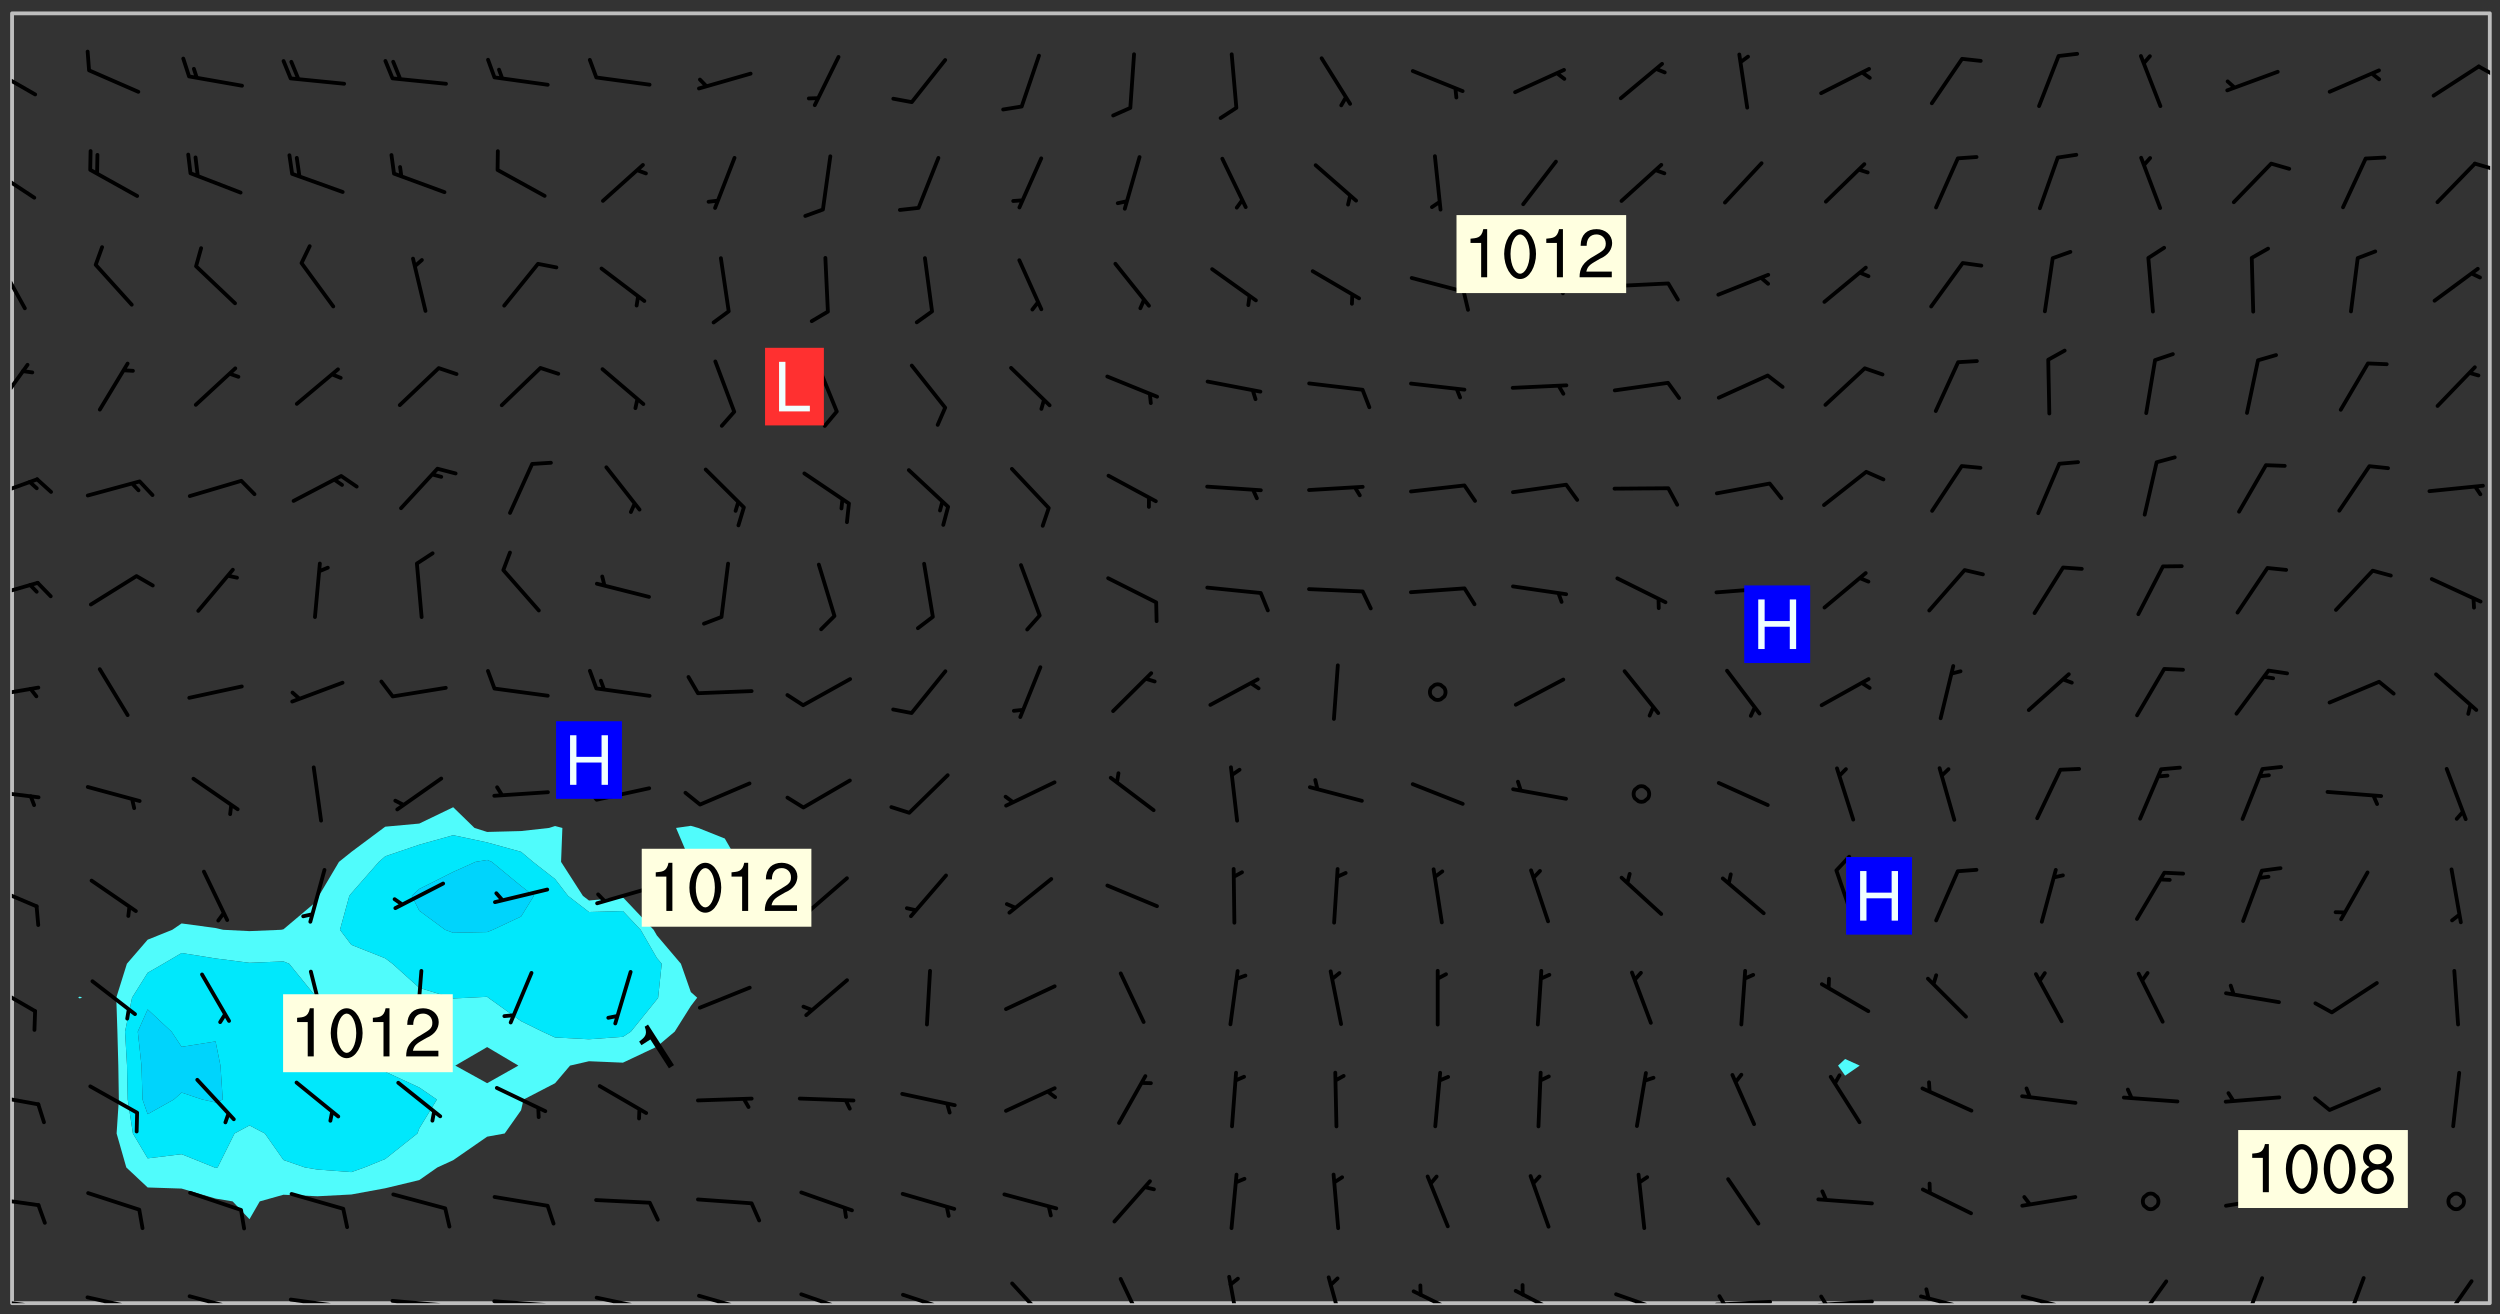 <svg xmlns="http://www.w3.org/2000/svg" role="img" xmlns:xlink="http://www.w3.org/1999/xlink" viewBox="142.45 309.95 326.84 171.84"><rect x="142.45" y="309.95" width="326.84" height="171.84" fill="#333333" stroke="none"/><defs><clipPath id="clip2"><path d="M 144 311.672 L 145 311.672 L 145 480.328 L 144 480.328 Z M 144 311.672"/></clipPath><clipPath id="clip3"><path d="M 144 311.672 L 468 311.672 L 468 480.328 L 144 480.328 Z M 144 311.672"/></clipPath><clipPath id="clip4"><path d="M 467 311.672 L 468 311.672 L 468 480.328 L 467 480.328 Z M 467 311.672"/></clipPath><clipPath id="clip5"><path d="M 144 479 L 148 479 L 148 480.328 L 144 480.328 Z M 144 479"/></clipPath><clipPath id="clip6"><path d="M 147 480 L 149 480 L 149 480.328 L 147 480.328 Z M 147 480"/></clipPath><clipPath id="clip7"><path d="M 153 479 L 161 479 L 161 480.328 L 153 480.328 Z M 153 479"/></clipPath><clipPath id="clip8"><path d="M 160 480 L 162 480 L 162 480.328 L 160 480.328 Z M 160 480"/></clipPath><clipPath id="clip9"><path d="M 166 479 L 175 479 L 175 480.328 L 166 480.328 Z M 166 479"/></clipPath><clipPath id="clip10"><path d="M 173 480 L 175 480 L 175 480.328 L 173 480.328 Z M 173 480"/></clipPath><clipPath id="clip11"><path d="M 180 479 L 188 479 L 188 480.328 L 180 480.328 Z M 180 479"/></clipPath><clipPath id="clip12"><path d="M 187 480 L 189 480 L 189 480.328 L 187 480.328 Z M 187 480"/></clipPath><clipPath id="clip13"><path d="M 193 479 L 202 479 L 202 480.328 L 193 480.328 Z M 193 479"/></clipPath><clipPath id="clip14"><path d="M 200 480 L 202 480 L 202 480.328 L 200 480.328 Z M 200 480"/></clipPath><clipPath id="clip15"><path d="M 206 479 L 215 479 L 215 480.328 L 206 480.328 Z M 206 479"/></clipPath><clipPath id="clip16"><path d="M 213 480 L 216 480 L 216 480.328 L 213 480.328 Z M 213 480"/></clipPath><clipPath id="clip17"><path d="M 220 479 L 228 479 L 228 480.328 L 220 480.328 Z M 220 479"/></clipPath><clipPath id="clip18"><path d="M 227 480 L 229 480 L 229 480.328 L 227 480.328 Z M 227 480"/></clipPath><clipPath id="clip19"><path d="M 233 479 L 241 479 L 241 480.328 L 233 480.328 Z M 233 479"/></clipPath><clipPath id="clip20"><path d="M 246 478 L 255 478 L 255 480.328 L 246 480.328 Z M 246 478"/></clipPath><clipPath id="clip21"><path d="M 260 478 L 268 478 L 268 480.328 L 260 480.328 Z M 260 478"/></clipPath><clipPath id="clip22"><path d="M 274 477 L 280 477 L 280 480.328 L 274 480.328 Z M 274 477"/></clipPath><clipPath id="clip23"><path d="M 288 476 L 293 476 L 293 480.328 L 288 480.328 Z M 288 476"/></clipPath><clipPath id="clip24"><path d="M 302 476 L 305 476 L 305 480.328 L 302 480.328 Z M 302 476"/></clipPath><clipPath id="clip25"><path d="M 315 476 L 319 476 L 319 480.328 L 315 480.328 Z M 315 476"/></clipPath><clipPath id="clip26"><path d="M 327 478 L 334 478 L 334 480.328 L 327 480.328 Z M 327 478"/></clipPath><clipPath id="clip27"><path d="M 340 478 L 348 478 L 348 480.328 L 340 480.328 Z M 340 478"/></clipPath><clipPath id="clip28"><path d="M 353 478 L 361 478 L 361 480.328 L 353 480.328 Z M 353 478"/></clipPath><clipPath id="clip29"><path d="M 366 479 L 375 479 L 375 480.328 L 366 480.328 Z M 366 479"/></clipPath><clipPath id="clip30"><path d="M 366 479 L 369 479 L 369 480.328 L 366 480.328 Z M 366 479"/></clipPath><clipPath id="clip31"><path d="M 379 479 L 388 479 L 388 480.328 L 379 480.328 Z M 379 479"/></clipPath><clipPath id="clip32"><path d="M 380 479 L 382 479 L 382 480.328 L 380 480.328 Z M 380 479"/></clipPath><clipPath id="clip33"><path d="M 393 479 L 401 479 L 401 480.328 L 393 480.328 Z M 393 479"/></clipPath><clipPath id="clip34"><path d="M 406 479 L 414 479 L 414 480.328 L 406 480.328 Z M 406 479"/></clipPath><clipPath id="clip35"><path d="M 421 477 L 426 477 L 426 480.328 L 421 480.328 Z M 421 477"/></clipPath><clipPath id="clip36"><path d="M 435 476 L 439 476 L 439 480.328 L 435 480.328 Z M 435 476"/></clipPath><clipPath id="clip37"><path d="M 448 476 L 452 476 L 452 480.328 L 448 480.328 Z M 448 476"/></clipPath><clipPath id="clip38"><path d="M 461 477 L 466 477 L 466 480.328 L 461 480.328 Z M 461 477"/></clipPath><clipPath id="clip39"><path d="M 144 466 L 148 466 L 148 468 L 144 468 Z M 144 466"/></clipPath><clipPath id="clip40"><path d="M 144 452 L 148 452 L 148 455 L 144 455 Z M 144 452"/></clipPath><clipPath id="clip41"><path d="M 144 438 L 148 438 L 148 443 L 144 443 Z M 144 438"/></clipPath><clipPath id="clip42"><path d="M 144 425 L 148 425 L 148 429 L 144 429 Z M 144 425"/></clipPath><clipPath id="clip43"><path d="M 144 413 L 148 413 L 148 415 L 144 415 Z M 144 413"/></clipPath><clipPath id="clip44"><path d="M 144 399 L 148 399 L 148 402 L 144 402 Z M 144 399"/></clipPath><clipPath id="clip45"><path d="M 144 385 L 148 385 L 148 389 L 144 389 Z M 144 385"/></clipPath><clipPath id="clip46"><path d="M 144 372 L 148 372 L 148 376 L 144 376 Z M 144 372"/></clipPath><clipPath id="clip47"><path d="M 144 357 L 147 357 L 147 364 L 144 364 Z M 144 357"/></clipPath><clipPath id="clip48"><path d="M 144 343 L 146 343 L 146 351 L 144 351 Z M 144 343"/></clipPath><clipPath id="clip49"><path d="M 144 331 L 148 331 L 148 337 L 144 337 Z M 144 331"/></clipPath><clipPath id="clip50"><path d="M 465 331 L 468 331 L 468 333 L 465 333 Z M 465 331"/></clipPath><clipPath id="clip51"><path d="M 144 318 L 148 318 L 148 323 L 144 323 Z M 144 318"/></clipPath><clipPath id="clip52"><path d="M 466 318 L 468 318 L 468 321 L 466 321 Z M 466 318"/></clipPath><g id="surface591" clip-path="url(#clip1)"><path fill="#fff" fill-opacity="0" fill-rule="evenodd" d="M 0 0 L 1000 0 L 1000 1000 L 0 1000 Z M 0 0"/><path fill="#d3d3d3" fill-opacity="0" fill-rule="evenodd" d="M162.152 355.867L161.918 356.16 161.977 356.395 162.094 356.566 162.27 356.801 162.562 357.148 162.676 357.207 162.793 357.035 162.852 356.801 163.027 356.625 163.492 356.449 164.191 356.449 164.426 356.742 164.715 357.559 164.773 357.734 164.949 357.965 165.301 358.199 166 358.898 166.172 359.074 166.406 359.422 166.641 359.832 166.93 360.414 167.34 360.879 167.57 361.113 167.805 361.289 167.922 361.52 168.098 361.812 168.27 362.977 168.27 363.211 168.328 363.5 168.387 363.617 168.504 363.734 168.852 364.145 168.969 364.316 169.145 364.492 169.32 364.727 169.438 364.898 169.609 365.25 169.668 365.484 169.902 365.891 170.137 365.832 169.961 366.008 169.902 366.938 169.32 366.938 169.086 366.824 168.738 366.938 168.621 367.055 168.562 367.348 168.504 367.523 168.387 367.695 167.922 367.988 167.863 368.223 167.805 368.336 167.805 368.98 167.863 369.152 167.863 369.562 167.922 369.621 167.922 370.027 167.98 370.434 168.098 370.609 168.156 370.668 168.387 371.309 168.328 371.602 168.328 372.301 168.27 372.883 168.27 373.117 168.211 373.348 168.156 373.699 168.156 375.621 168.211 375.738 168.637 375.738 168.27 375.855 168.246 376.207 169.137 377.375 170.879 377.914 172.219 378.273 172.219 378.812 172.309 379.621 172.844 380.336 174.363 380.605 175.254 380.52 175.344 381.684 175.879 381.863 177.039 381.684 179.094 380.699 180.254 380.336 182.133 380.16 183.828 379.98 183.648 380.699 182.133 380.785 180.883 380.875 180.078 381.145 179.004 381.953 179.273 382.672 179.809 383.57 179.629 384.195 179.363 385.004 179.629 386.082 180.254 386.98 181.059 387.16 182.309 386.98 182.043 387.703 182.141 388.207 182.195 388.5 182.195 388.672 182.254 388.965 182.254 389.371 182.43 389.488 182.781 389.605 183.188 389.605 183.48 389.43 183.594 389.312 183.652 389.195 183.77 388.965 183.828 388.789 184.18 388.324 184.41 388.148 184.586 388.09 184.762 388.148 184.82 388.324 184.938 389.312 184.992 389.781 185.051 389.953 185.168 390.188 185.344 390.246 186.16 390.305 186.449 390.305 186.566 390.539 186.625 390.945 186.684 391.297 186.684 392.402 186.801 392.695 186.918 393.043 187.207 393.742 187.383 394.094 187.965 394.848 188.316 395.023 188.488 395.082 188.957 395.316 189.598 395.781 189.945 396.016 190.238 396.191 190.531 396.246 190.762 396.309 191.578 396.656 191.871 396.832 191.984 397.004 192.336 397.355 192.453 397.531 192.977 398.172 192.977 398.461 193.035 398.812 193.035 399.16 193.094 399.512 193.152 399.801 193.27 399.859 193.441 399.918 193.617 399.918 194.199 400.152 194.375 400.27 194.551 400.559 194.727 400.793 194.84 401.027 195.133 401.258 195.25 401.375 195.25 401.785 195.309 401.84 195.598 402.074 195.832 402.191 195.891 402.309 196.008 402.48 196.066 402.598 196.297 402.832 196.355 403.008 196.59 403.066 196.707 403.125 196.59 403.238 196.531 403.355 196.531 403.473 196.414 403.766 196.297 404.055 196.297 404.637 196.473 404.754 196.59 404.812 196.648 404.93 196.766 405.047 196.879 405.105 197.055 405.453 197.113 405.805 197.172 406.211 197.172 406.387 197.113 406.562 196.996 407.262 196.996 407.434 197.113 407.609 197.406 407.902 197.812 407.902 197.988 408.02 198.105 408.191 198.223 408.484 198.223 408.719 197.695 408.719 197.465 408.484 197.23 408.484 197.055 408.543 196.996 409.242 197.055 409.59 197.172 409.766 197.348 410.176 197.465 410.406 197.754 410.875 197.93 410.93 198.453 410.93 198.688 410.988 199.445 411.629 199.504 411.922 199.504 412.156 199.562 412.215 199.793 412.562 199.793 412.914 199.676 413.086 199.676 413.379 199.969 413.668 200.262 413.844 200.434 413.902 200.727 414.078 201.02 414.195 201.602 414.602 201.891 414.836 202.184 415.012 202.402 415.172 202.418 415.184 202.648 415.359 203.289 415.883 203.465 416.117 203.582 416.293 203.758 416.469 203.871 416.641 203.871 417.281 203.988 417.457 204.457 417.574 205.039 417.691 205.273 417.75 205.504 417.863 205.797 417.98 205.91 418.039 206.496 418.391 206.785 418.562 206.961 418.625 207.137 418.68 207.312 418.738 208.012 419.09 208.301 419.266 208.535 419.32 208.824 419.496 209.059 419.613 209.699 420.02 209.992 420.137 210.164 420.195 210.398 420.254 210.809 420.312 211.039 420.371 211.273 420.488 211.332 420.66 210.922 420.836 211.391 420.895 211.449 421.188 211.562 421.422 211.738 421.477 211.973 421.535 212.148 421.594 212.555 421.711 213.195 421.945 213.312 422.117 213.371 422.352 213.371 422.527 213.312 422.645 213.254 423.051 213.488 423.285 213.605 423.344 213.953 423.461 214.594 423.691 214.77 423.809 215.059 423.926 215.234 424.102 215.469 424.566 216.051 425.672 216.227 425.848 216.574 426.023 216.75 426.141 217.102 426.258 218.148 426.781 218.383 426.84 218.848 426.953 219.141 427.012 219.605 427.188 220.363 427.77 220.598 428.004 220.945 428.469 221.121 428.645 221.41 428.879 222.227 429.578 222.52 429.754 222.809 430.043 223.102 430.219 223.395 430.508 224.09 431.148 224.266 431.324 224.559 431.559 224.848 431.793 225.316 432.082 225.957 432.664 226.305 432.898 226.539 433.191 226.887 433.539 227.238 434.004 228.172 434.996 228.52 435.402 228.637 435.578 228.871 435.637 228.984 435.754 229.629 435.93 229.859 436.043 230.094 436.102 230.387 436.277 230.617 436.395 231.551 437.094 231.957 437.5 232.191 437.676 232.598 437.852 232.832 437.969 233.648 438.316 233.996 438.551 234.23 438.668 234.523 438.957 234.754 439.074 235.512 439.426 235.863 439.598 236.094 439.656 236.387 439.773 236.621 439.832 237.492 440.008 238.309 440.008 238.777 440.238 238.949 440.297 239.824 440.996 240.289 441.113 240.582 441.172 240.758 441.23 240.988 441.289 241.457 441.348 241.805 441.406 242.156 441.465 242.562 441.523 242.855 441.523 243.027 441.582 243.027 441.812 243.203 441.988 243.496 441.988 243.844 442.047 244.195 442.105 244.895 442.223 245.535 442.223 246 441.988 246.293 441.812 246.465 441.695 246.875 441.523 247.164 441.348 248.098 440.883 248.566 440.59 249.09 440.297 249.555 440.125 250.02 439.949 251.07 439.484 251.359 439.367 251.77 439.25 252.059 439.133 252.586 438.957 254.102 438.258 254.684 437.91 254.973 437.852 255.266 437.793 255.613 437.676 256.488 437.445 256.84 437.328 256.953 437.328 257.188 437.27 258.062 437.035 258.297 436.977 259.109 436.977 259.461 436.918 260.277 436.801 260.449 436.742 260.801 436.688 261.094 436.629 261.324 436.57 262.141 436.395 262.316 436.336 262.664 436.336 262.898 436.277 263.363 436.16 264.121 435.988 264.355 435.93 264.703 435.93 265.113 435.812 265.402 435.754 266.688 435.695 266.977 435.695 267.387 435.637 267.617 435.578 267.793 435.578 268.668 435.461 269.074 435.461 269.484 435.344 269.832 435.344 270.184 435.23 271.055 435.172 272.805 435.172 273.852 435.461 274.262 435.578 274.551 435.695 274.902 435.812 275.191 435.93 276.242 436.102 276.531 436.16 276.824 436.16 277.117 436.219 277.289 436.277 277.699 436.336 277.871 436.395 277.988 436.453 278.105 436.453 278.223 436.512 278.574 436.57 278.688 436.57 279.098 436.637 281.02 437.031 282.945 437.426 284.465 437.875 286.16 438.594 288.305 439.398 289.91 438.68 291.34 437.875 292.5 436.797 293.75 436.348 296.785 435.629 298.66 435.27 300.805 433.922 303.039 432.668 305.539 431.41 307.234 430.961 309.02 430.781 310.18 430.512 310.805 431.051 312.145 430.781 312.859 429.793 313.844 428.449 314.289 428.27 315.094 427.91 316.969 427.371 318.754 426.922 320.004 426.652 321.164 426.562 322.863 426.473 324.824 426.203 326.074 426.113 326.613 426.113 327.238 426.023 328.129 426.023 330.273 425.844 332.684 425.664 335.273 425.574 336.969 425.754 338.578 425.844 340.008 426.203 341.168 426.922 343.043 427.91 344.203 429.438 344.469 430.152 345.098 430.242 345.453 431.141 345.988 431.68 346.523 433.207 347.598 433.566 348.133 433.566 347.328 434.102 347.418 435.809 348.133 438.504 349.023 439.309 349.918 440.297 350.633 441.555 352.418 442.094 353.938 441.914 354.293 443.258 355.902 442.453 356.883 441.914 357.152 442.184 357.469 441.969 357.688 441.824 358.488 442.273 358.938 441.914 359.293 441.914 359.828 441.645 360.367 440.926 360.902 440.656 361.527 439.668 362.688 440.117 363.527 440.488 364.922 441.105 366.617 440.926 368.223 440.926 370.008 441.016 370.188 439.309 370.723 437.965 371.527 438.234 372.02 439.082 372.422 439.488 372.332 440.027 372.332 440.387 373.047 440.836 373.758 440.566 375.188 440.566 375.547 441.555 375.992 442.812 376.707 444.156 377.957 444.785 379.652 445.414 380.367 445.234 380.547 444.695 381.527 444.605 381.977 444.965 382.062 446.223 381.797 446.852 381.262 447.031 381.262 447.57 381.977 448.555 382.242 449.094 383.227 450.082 384.027 451.16 383.762 451.52 383.672 452.418 383.047 454.75 382.691 456.816 382.602 458.609 382.422 459.328 382.332 459.867 382.332 461.305 381.352 463.188 380.992 464.895 380.457 465.793 379.652 466.961 379.387 467.5 381.441 468.754 381.527 469.113 381.172 469.652 381.082 469.473 381.082 470.281 381.172 471.719 380.727 472.434 379.652 472.527 379.387 473.242 379.922 474.141 380.727 474.859 381.887 475.668 383.227 475.938 383.672 476.297 383.316 476.746 381.527 476.656 380.277 476.207 379.562 475.488 378.938 475.398 378.762 478.988 378.574 480.297 467.934 480.297 467.934 311.703 412.664 311.703 412.664 360.785 413.426 360.91 416.715 361.453 418.738 364.289 418.738 367.043 421.09 367.375 423.438 367.707 427.488 367.707 426.109 371.867 424.086 372.574 422.062 373.277 421.52 373.621 418.926 375.238 418.738 375.355 416.715 373.277 415.984 370.535 413.312 368.457 411.938 364.957 411.871 364.875 409.914 362.203 412.664 360.785 412.664 311.703 294.422 311.703 294.422 403.117 294.539 403.148 294.672 403.16 294.746 403.234 294.852 403.281 294.941 403.34 295.027 403.398 295.117 403.457 295.414 403.754 295.473 403.844 295.504 403.961 295.531 404.078 295.547 404.215 295.516 404.332 295.457 404.422 295.398 404.508 295.355 404.613 295.309 404.715 295.281 404.836 295.281 404.98 295.457 405.25 295.605 405.398 295.68 405.484 295.754 405.559 295.797 405.664 295.859 405.754 295.918 405.84 295.961 405.945 296.02 406.035 296.066 406.137 296.109 406.242 296.168 406.328 296.285 406.508 296.359 406.582 296.422 406.668 296.48 406.758 296.523 406.863 296.582 406.953 296.641 407.039 296.703 407.129 296.762 407.219 296.805 407.32 296.922 407.5 296.996 407.574 297.055 407.66 297.129 407.734 297.219 407.793 297.324 407.84 297.473 407.84 297.605 407.824 297.738 407.84 297.84 407.793 297.914 407.719 297.961 407.617 297.945 407.484 297.945 407.336 297.898 407.23 297.871 407.113 297.824 407.012 297.797 406.891 297.754 406.789 297.691 406.699 297.648 406.598 297.605 406.492 297.574 406.375 297.559 406.242 297.547 406.105 297.633 406.047 297.691 405.961 297.812 405.93 297.855 406.035 297.871 406.168 297.871 406.285 297.93 406.387 297.988 406.477 298.078 406.535 298.227 406.684 298.285 406.773 298.328 406.879 298.316 406.98 298.402 407.039 298.508 407.086 298.594 407.145 298.684 407.203 298.758 407.277 298.641 407.305 298.535 407.352 298.449 407.41 298.375 407.484 298.316 407.574 298.254 407.66 298.227 407.781 298.18 407.883 298.137 407.988 298.105 408.105 298.094 408.238 298.078 408.371 298.078 408.52 298.105 408.637 298.152 408.742 298.195 408.844 298.254 408.934 298.328 409.008 298.418 409.066 298.492 409.141 298.582 409.199 298.641 409.289 298.684 409.395 298.73 409.496 298.848 409.527 298.98 409.543 299.129 409.543 299.246 409.512 299.352 409.555 299.395 409.66 299.441 409.762 299.469 409.883 299.5 410 299.527 410.117 299.559 410.238 299.586 410.355 299.691 410.398 299.793 410.445 299.926 410.43 300.074 410.578 300.137 410.664 300.211 410.738 300.281 410.812 300.371 410.875 300.477 410.918 300.578 410.961 300.695 410.992 300.832 411.008 300.949 410.977 301.023 410.902 301.051 410.785 301.039 410.652 301.008 410.531 300.98 410.414 301.023 410.309 301.141 410.309 301.23 410.371 301.348 410.398 301.496 410.398 301.629 410.414 301.777 410.414 301.91 410.43 302.043 410.414 302.191 410.414 302.324 410.398 302.457 410.387 302.594 410.398 302.711 410.371 302.844 410.355 303.035 410.297 302.977 410.473 302.961 410.605 302.934 410.727 302.918 410.859 302.859 410.945 302.727 410.961 302.621 411.008 302.516 411.051 302.398 411.082 302.281 411.109 302.016 411.141 301.867 411.141 301.734 411.156 301.66 411.23 301.719 411.316 301.867 411.465 301.984 411.645 302.059 411.715 302.148 411.777 302.238 411.836 302.324 411.895 302.414 411.953 302.516 411.996 302.621 412.059 302.727 412.102 302.812 412.16 302.918 412.207 303.02 412.25 303.199 412.367 303.258 412.457 303.215 412.559 303.168 412.664 303.184 412.797 303.406 413.02 303.465 413.109 303.508 413.211 303.539 413.332 303.582 413.434 303.598 413.566 303.629 413.684 303.641 413.82 303.672 413.938 303.82 414.086 303.922 414.129 304.027 414.172 304.145 414.203 304.277 414.219 304.414 414.234 304.531 414.234 304.648 414.203 304.738 414.145 304.781 414.039 304.828 413.938 304.871 413.832 304.902 413.715 304.914 413.582 304.914 413.434 304.902 413.301 304.887 413.168 304.855 413.051 304.812 412.945 304.766 412.84 304.723 412.738 304.68 412.633 304.664 412.5 304.68 412.367 304.707 412.25 304.738 412.133 304.766 412.012 304.812 411.91 304.902 411.852 304.988 411.789 305.062 411.715 305.152 411.656 305.375 411.434 305.434 411.348 305.508 411.273 305.625 411.094 305.684 411.008 305.684 410.859 305.609 410.785 305.508 410.738 305.402 410.695 305.301 410.652 305.242 410.562 305.195 410.457 305.168 410.34 305.258 410.281 305.375 410.25 305.477 410.207 305.656 410.09 305.805 409.941 305.816 409.809 305.805 409.703 305.715 409.645 305.582 409.66 305.434 409.66 305.301 409.676 305.168 409.66 305.047 409.629 304.961 409.57 304.887 409.496 304.828 409.406 304.766 409.32 304.648 409.141 304.59 409.055 304.621 408.934 304.707 408.875 304.828 408.844 304.887 408.758 304.887 408.637 304.855 408.52 304.797 408.43 304.738 408.344 304.691 408.238 304.664 408.121 304.648 407.988 304.707 407.898 304.781 407.824 304.871 407.766 304.988 407.586 305.062 407.512 305.121 407.426 305.27 407.277 305.391 407.246 305.523 407.23 305.656 407.246 305.73 407.32 305.773 407.426 305.789 407.559 305.758 407.676 305.641 407.707 305.508 407.719 305.359 407.867 305.316 407.973 305.27 408.074 305.242 408.195 305.211 408.312 305.211 408.461 305.242 408.578 305.285 408.684 305.344 408.773 305.418 408.844 305.492 408.918 305.609 408.949 305.73 408.977 305.848 408.949 305.98 408.934 306.098 408.934 306.188 408.992 306.262 409.066 306.309 409.172 306.367 409.258 306.469 409.305 306.602 409.32 306.707 409.363 306.793 409.422 306.781 409.527 306.707 409.602 306.527 409.719 306.469 409.809 306.379 409.867 306.309 409.941 306.234 410.016 306.172 410.105 306.145 410.223 306.129 410.355 306.145 410.488 306.129 410.621 306.129 410.77 306.145 410.902 306.172 411.02 306.203 411.141 306.277 411.215 306.367 411.273 306.453 411.332 306.543 411.391 306.66 411.422 306.66 411.508 306.559 411.555 306.469 411.613 306.203 411.645 306.086 411.672 305.938 411.672 305.832 411.715 305.73 411.762 305.672 411.852 305.609 412.086 305.598 412.219 305.566 412.34 305.551 412.473 305.551 412.766 305.539 412.898 305.551 413.035 305.566 413.168 305.699 413.184 305.832 413.195 305.953 413.227 306.039 413.285 306.113 413.359 306.16 413.465 306.203 413.566 306.219 413.699 306.219 414.145 306.203 414.277 306.203 414.723 306.234 414.988 306.262 415.105 306.277 415.238 306.309 415.355 306.395 415.566 306.426 415.832 306.426 415.98 306.395 416.098 306.367 416.215 306.336 416.336 306.309 416.453 306.277 416.57 306.246 416.691 306.234 416.824 306.219 416.957 306.309 417.016 306.426 416.984 306.527 417 306.574 417.105 306.543 417.371 306.543 417.812 306.5 417.918 306.453 418.023 306.41 418.125 306.367 418.23 306.309 418.316 306.277 418.438 306.234 418.555 306.203 418.672 306.188 418.805 306.203 418.938 306.262 419.027 306.367 419.074 306.453 419.133 306.512 419.219 306.5 419.355 306.469 419.473 306.426 419.574 306.426 420.02 306.41 420.152 306.41 420.301 306.379 420.418 306.336 420.523 306.309 420.641 306.262 420.746 306.219 420.848 306.188 420.969 306.16 421.086 306.129 421.219 306.098 421.336 306.07 421.453 306.027 421.559 305.996 421.676 305.965 421.797 305.953 421.93 305.938 422.062 305.938 422.359 305.965 422.477 305.965 422.625 306.012 423.023 306.039 423.141 306.098 423.23 306.219 423.262 306.367 423.262 306.5 423.246 306.559 423.336 306.559 423.453 306.5 423.543 306.41 423.602 306.309 423.645 306.203 423.691 306.113 423.75 306.027 423.809 305.891 423.824 305.773 423.793 305.641 423.777 305.539 423.824 305.477 423.91 305.465 424.047 305.449 424.18 305.418 424.297 305.391 424.414 305.375 424.547 305.344 424.668 305.344 424.965 305.359 425.098 305.391 425.215 305.391 425.363 305.402 425.496 305.402 425.645 305.375 425.762 305.328 425.863 305.301 425.984 305.27 426.102 305.211 426.191 305.137 426.266 305.035 426.309 304.93 426.355 304.812 426.383 304.691 426.414 304.59 426.367 304.648 426.281 304.754 426.234 304.781 426.117 304.812 426 304.84 425.879 304.871 425.762 304.871 425.613 304.887 425.48 304.855 425.363 304.812 425.258 304.707 425.273 304.633 425.348 304.531 425.391 304.441 425.453 304.367 425.527 304.324 425.629 304.309 425.762 304.277 425.879 304.25 426 304.219 426.117 304.191 426.234 304.16 426.355 304.133 426.473 304.102 426.59 304.059 426.695 303.969 426.754 303.879 426.754 303.762 426.723 303.73 426.637 303.746 426.5 303.715 426.383 303.715 426.234 303.703 426.102 303.703 425.953 303.641 425.719 303.613 425.598 303.57 425.496 303.523 425.391 303.465 425.305 303.406 425.215 303.363 425.109 303.301 425.023 303.152 424.875 303.082 424.801 302.977 424.754 302.871 424.711 302.77 424.668 302.473 424.371 302.383 424.297 302.297 424.238 302.191 424.195 302.102 424.133 302.016 424.074 301.91 424.031 301.82 423.973 301.734 423.91 301.66 423.84 301.555 423.793 301.469 423.734 301.363 423.691 301.273 423.629 301.172 423.586 301.066 423.543 300.98 423.484 300.875 423.438 300.77 423.395 300.668 423.348 300.578 423.289 300.477 423.246 300.371 423.203 300.281 423.141 300.164 423.113 300.031 423.098 299.898 423.113 299.75 423.113 299.617 423.129 299.5 423.098 299.41 423.039 299.336 422.965 299.246 422.906 299.145 422.859 298.996 422.859 298.875 422.832 298.773 422.789 298.699 422.715 298.582 422.535 298.492 422.477 298.391 422.434 298.301 422.371 298.195 422.328 298.105 422.27 298.02 422.211 297.914 422.164 297.855 422.078 297.797 421.988 297.754 421.883 297.707 421.781 297.633 421.707 297.547 421.648 297.473 421.574 297.383 421.516 297.16 421.293 297.117 421.188 297.086 420.922 297.191 420.879 297.336 420.879 297.441 420.922 297.516 420.996 297.605 421.055 297.691 421.113 297.797 421.16 297.887 421.219 298.035 421.367 298.105 421.441 298.254 421.59 298.316 421.676 298.391 421.75 298.477 421.809 298.551 421.883 298.641 421.945 298.73 422.004 298.816 422.062 299.086 422.238 299.188 422.285 299.293 422.328 299.395 422.371 299.441 422.297 299.5 422.211 299.574 422.137 299.645 422.062 299.75 422.105 299.824 422.18 299.883 422.27 299.926 422.371 299.973 422.477 300.016 422.582 300.137 422.609 300.254 422.582 300.328 422.492 300.371 422.387 300.43 422.297 300.504 422.223 300.609 422.18 300.727 422.152 300.859 422.164 300.949 422.223 301.098 422.371 301.156 422.461 301.199 422.566 301.246 422.668 301.289 422.773 301.332 422.875 301.438 422.922 301.543 422.965 301.676 422.98 301.762 422.922 301.82 422.832 301.895 422.758 302 422.715 302.117 422.742 302.223 422.789 302.324 422.832 302.43 422.875 302.531 422.922 302.711 423.039 302.711 423.156 302.695 423.289 302.711 423.422 302.727 423.559 302.785 423.645 302.887 423.691 303.008 423.719 303.125 423.75 303.273 423.75 303.391 423.719 303.449 423.629 303.629 423.512 303.688 423.422 303.762 423.348 303.82 423.262 303.938 423.082 304.117 422.965 304.234 422.996 304.324 423.055 304.367 423.129 304.352 423.262 304.352 423.379 304.441 423.438 304.59 423.438 304.723 423.422 304.855 423.41 305.121 423.379 305.227 423.336 305.344 423.305 305.465 423.277 305.539 423.203 305.609 423.129 305.672 423.039 305.656 422.934 305.609 422.832 305.508 422.789 305.402 422.773 305.285 422.801 305.02 422.832 304.871 422.832 304.797 422.758 304.707 422.699 304.59 422.668 304.473 422.641 304.34 422.625 304.191 422.625 304.059 422.641 303.762 422.641 303.656 422.594 303.508 422.445 303.465 422.344 303.406 422.254 303.629 422.031 303.715 421.973 303.82 421.93 303.938 421.898 304.07 421.883 304.203 421.898 304.34 421.914 304.441 421.957 304.574 421.945 304.664 421.883 304.766 421.84 304.828 421.75 304.781 421.648 304.691 421.59 304.574 421.559 304.473 421.516 304.414 421.426 304.352 421.336 304.352 421.219 304.367 421.086 304.473 421.039 304.547 420.969 304.547 420.848 304.457 420.789 304.426 420.672 304.516 420.613 304.59 420.539 304.633 420.434 304.691 420.344 304.738 420.242 304.754 420.109 304.754 419.961 304.707 419.855 304.664 419.754 304.574 419.695 304.441 419.68 304.34 419.637 304.203 419.621 304.086 419.59 303.641 419.59 303.508 419.574 303.375 419.562 303.242 419.547 303.125 419.516 302.977 419.516 302.844 419.5 302.711 419.488 302.445 419.457 302.324 419.414 302.238 419.355 302.164 419.281 302.164 419.133 302.176 419 302.281 418.953 302.383 418.91 302.516 418.895 302.668 418.895 302.801 418.879 303.094 418.879 303.215 418.91 303.316 418.953 303.406 419.012 303.641 419.074 303.762 419.027 303.852 418.969 303.953 418.926 304.086 418.91 304.191 418.953 304.293 419 304.426 419.012 304.547 418.984 304.691 418.984 304.812 418.953 304.93 418.926 305.035 418.879 305.109 418.805 305.195 418.746 305.344 418.598 305.402 418.512 305.449 418.406 305.477 418.289 305.492 418.184 305.391 418.141 305.301 418.082 305.184 418.051 305.078 418.008 304.988 417.945 304.914 417.859 304.84 417.785 304.738 417.742 304.633 417.695 304.531 417.652 304.473 417.562 304.426 417.461 304.34 417.25 304.277 417.164 304.219 417.074 304.145 417 304.059 416.941 303.789 416.941 303.672 416.973 303.582 417.031 303.48 417.074 303.348 417.09 303.242 417.074 303.215 416.957 303.152 416.867 303.035 416.836 302.934 416.793 302.785 416.645 302.754 416.527 302.738 416.422 302.812 416.348 302.992 416.23 303.109 416.203 303.227 416.172 303.363 416.188 303.465 416.23 303.57 416.273 303.672 416.32 303.777 416.363 303.895 416.395 304.027 416.41 304.145 416.438 304.277 416.453 304.383 416.438 304.473 416.379 304.398 416.305 304.293 416.262 304.219 416.188 304.145 416.098 303.996 415.949 303.91 415.891 303.82 415.832 303.746 415.758 303.656 415.699 303.555 415.652 303.434 415.625 303.332 415.578 303.227 415.535 303.109 415.504 303.008 415.461 302.887 415.43 302.738 415.43 302.621 415.461 302.516 415.504 302.43 415.566 302.25 415.684 302.164 415.742 302.074 415.801 301.969 415.848 301.883 415.906 301.777 415.949 301.676 415.992 301.57 416.039 301.496 416.113 301.438 416.203 301.379 416.289 301.332 416.395 301.273 416.48 301.199 416.555 301.066 416.543 300.949 416.512 300.832 416.512 300.758 416.586 300.668 416.645 300.594 416.719 300.504 416.777 300.418 416.836 300.312 416.883 300.211 416.926 300.074 416.941 299.973 416.898 299.824 416.75 299.719 416.703 299.633 416.703 299.527 416.75 299.426 416.793 299.305 416.824 299.188 416.793 299.113 416.719 299.113 416.602 299.145 416.48 299.219 416.41 299.277 416.32 299.352 416.246 299.469 416.215 299.574 416.172 299.867 416.172 300 416.156 300.137 416.141 300.238 416.098 300.328 416.039 300.43 415.992 300.52 415.934 300.652 415.922 300.742 415.98 300.875 415.992 300.965 415.934 301.051 415.875 301.156 415.832 301.246 415.773 301.332 415.711 301.422 415.652 301.57 415.504 301.629 415.418 301.688 415.328 301.793 415.285 301.926 415.27 302.043 415.297 302.164 415.328 302.223 415.27 302.281 415.18 302.312 414.914 302.34 414.797 302.445 414.809 302.578 414.824 302.68 414.781 302.77 414.723 302.828 414.633 302.902 414.559 302.961 414.469 303.008 414.367 303.02 414.234 303.008 414.102 302.961 413.996 302.812 413.848 302.754 413.758 302.695 413.672 302.652 413.566 302.652 413.121 302.668 412.988 302.668 412.84 302.68 412.707 302.621 412.648 302.531 412.707 302.43 412.664 302.25 412.547 302.164 412.488 302.102 412.398 302.043 412.309 301.969 412.234 301.883 412.176 301.762 412.207 301.66 412.219 301.555 412.266 301.469 412.324 301.363 412.367 301.215 412.516 301.125 412.574 301.039 412.633 300.949 412.695 300.844 412.738 300.711 412.754 300.711 412.633 300.816 412.59 300.934 412.559 301.008 412.488 301.051 412.383 301.051 412.234 301.023 412.117 300.875 411.969 300.742 411.953 300.594 411.953 300.477 411.984 300.371 412.027 300.27 412.07 300.18 412.133 300.062 412.16 299.988 412.086 300 411.953 299.957 411.852 299.914 411.746 299.824 411.688 299.707 411.715 299.586 411.746 299.469 411.777 299.367 411.82 299.246 411.852 299.145 411.895 299.039 411.938 298.949 411.996 298.848 412.012 298.848 411.895 298.863 411.762 298.805 411.672 298.73 411.715 298.582 411.863 298.523 411.953 298.449 412.027 298.402 412.133 298.359 412.234 298.285 412.309 298.227 412.398 298.152 412.473 298.094 412.559 298.02 412.633 297.93 412.695 297.855 412.766 297.781 412.84 297.68 412.855 297.547 412.871 297.441 412.828 297.441 412.707 297.59 412.559 297.633 412.457 297.691 412.367 297.738 412.266 297.781 412.16 297.84 412.07 297.871 411.953 297.914 411.852 297.945 411.73 297.973 411.613 298.02 411.508 298.062 411.406 298.105 411.301 298.18 411.23 298.27 411.168 298.359 411.109 298.461 411.066 298.758 411.066 299.023 411.035 299.129 410.992 299.055 410.918 298.938 410.887 298.832 410.844 298.742 410.785 298.641 410.738 298.551 410.68 298.449 410.637 298.344 410.594 298.254 410.531 298.168 410.473 298.062 410.43 297.961 410.387 297.84 410.355 297.723 410.324 297.621 410.281 297.5 410.25 297.398 410.207 297.309 410.148 297.266 410.043 297.25 409.91 297.352 409.867 297.484 409.852 297.621 409.867 297.754 409.852 297.855 409.809 297.914 409.719 297.93 409.613 297.84 409.555 297.766 409.48 297.664 409.438 297.574 409.379 297.426 409.23 297.383 409.125 297.367 408.992 297.367 408.699 297.309 408.609 297.219 408.551 297.145 408.477 297.102 408.371 297.07 408.254 297.012 408.164 296.938 408.09 296.82 408.062 296.746 407.988 296.656 407.93 296.566 407.867 296.48 407.809 296.406 407.734 296.348 407.648 296.301 407.543 296.215 407.484 296.066 407.336 295.871 407.277 295.738 407.293 295.637 407.336 295.562 407.41 295.516 407.512 295.473 407.617 295.414 407.707 295.355 407.793 295.059 408.09 294.969 408.148 294.883 408.148 294.82 408.062 294.777 407.957 294.809 407.84 294.867 407.75 294.895 407.633 294.883 407.5 294.793 407.438 294.688 407.484 294.57 407.512 294.453 407.543 294.184 407.719 294.082 407.766 293.965 407.793 293.859 407.84 293.77 407.898 293.668 407.941 293.609 407.855 293.562 407.75 293.578 407.617 293.625 407.512 293.695 407.438 293.77 407.367 293.828 407.277 293.828 407.129 293.785 407.023 293.547 407.023 293.445 407.07 293.414 407.188 293.387 407.305 293.355 407.426 293.281 407.469 293.148 407.484 293.074 407.438 293.031 407.336 292.988 407.23 292.941 407.129 292.898 407.023 292.777 407.055 292.676 407.098 292.543 407.113 292.426 407.145 292.32 407.188 292.23 407.246 292.129 407.293 292.008 407.32 291.875 407.336 291.773 407.293 291.715 407.203 291.668 407.098 291.625 406.996 291.582 406.891 291.582 406.773 291.641 406.684 291.727 406.625 291.906 406.508 292.008 406.461 292.113 406.418 292.219 406.359 292.32 406.316 292.41 406.254 292.512 406.211 292.617 406.152 292.719 406.105 292.809 406.047 292.914 406.004 293.016 405.961 293.105 405.898 293.207 405.855 293.344 405.84 293.461 405.871 293.562 405.914 293.684 405.945 293.785 405.988 293.891 406.035 293.992 406.078 294.098 406.121 294.199 406.168 294.305 406.211 294.406 406.254 294.512 406.301 294.598 406.359 294.703 406.402 294.82 406.434 294.926 406.477 295.027 406.523 295.117 406.582 295.223 406.625 295.324 406.668 295.43 406.715 295.547 406.742 295.648 406.789 295.77 406.816 295.918 406.816 296.004 406.758 296.02 406.656 296.078 406.566 296.051 406.449 295.977 406.375 295.859 406.195 295.785 406.121 295.695 406.047 295.516 405.93 295.43 405.871 295.324 405.828 295.223 405.781 294.953 405.605 294.895 405.516 294.82 405.441 294.762 405.352 294.719 405.25 294.688 405.133 294.672 404.996 294.672 404.434 294.66 404.301 294.645 404.168 294.613 404.051 294.598 403.918 294.586 403.785 294.555 403.664 294.332 403.441 294.273 403.355 294.258 403.25 294.289 403.133 294.422 403.117 294.422 311.703 172.992 311.703 172.992 313.156 172.934 313.391 172.582 314.441 172.41 314.965 172.293 315.312 172.117 315.723 172 315.895 171.766 316.188 171.535 316.246 171.184 316.246 171.066 316.305 170.836 316.711 170.836 317.004 170.953 317.18 171.184 317.41 171.301 317.645 171.941 318.402 172.234 318.867 172.41 319.102 172.641 319.453 172.875 319.801 173.516 320.617 173.691 321.082 173.863 321.492 173.98 322.188 174.156 322.656 174.273 324.055 174.332 324.52 174.332 325.395 174.449 326.441 174.449 331.223 174.391 331.688 174.039 332.969 173.863 333.492 173.75 333.902 173.398 334.832 172.934 336 172.699 336.582 172.582 336.758 172.41 337.105 172.234 337.512 171.883 338.328 171.824 338.621 171.711 338.914 171.594 339.203 171.535 339.379 171.418 340.254 171.359 340.66 171.301 340.777 171.242 340.953 171.184 341.125 170.953 341.652 170.836 341.824 170.836 342.059 170.719 342.293 170.66 342.465 170.484 343.051 170.484 343.34 170.426 343.516 170.426 343.809 170.367 343.922 170.309 344.449 170.309 344.621 170.254 344.855 170.254 347.477 170.078 348.293 169.961 348.469 169.785 348.703 169.668 348.875 169.555 349.109 168.969 350.043 168.738 350.332 168.445 350.797 168.27 351.031 167.98 351.383 167.629 352.082 167.516 352.312 167.34 352.723 167.164 352.953 166.758 353.48 165.941 354.18 165.648 354.352 165.359 354.586 165.184 354.703 165.008 354.879 164.484 355.285 163.957 355.461 163.785 355.637 163.551 355.691 162.91 355.867 162.152 355.867M174.363 386.891L173.289 387.34 173.648 388.234 174.898 387.52 175.344 386.98 174.363 386.891"/><path fill="#d3d3d3" fill-opacity="0" fill-rule="evenodd" d="M201.508 416.598L200.613 416.598 201.062 417.227 202.043 417.586 202.848 417.496 203.293 416.508 203.117 416.598 202.402 416.242 201.508 416.598M356.129 475.668L356.07 475.145 356.07 474.852 356.184 474.559 356.242 474.328 356.711 473.859 356.824 473.859 356.941 473.746 357.059 473.688 357.234 473.688 357.469 473.629 357.816 473.629 358.051 473.688 358.168 473.746 358.398 473.918 358.457 474.094 358.574 474.676 358.574 474.969 358.457 475.145 358.285 475.434 358.109 475.609 357.582 476.133 357.352 476.367 357.234 476.426 357.059 476.426 356.941 476.367 356.535 476.074 356.359 475.957 356.242 475.898 356.184 475.785 356.129 475.668M362.77 464.711L362.711 464.539 362.711 463.43 362.77 463.258 362.945 463.199 363.117 463.141 363.293 463.141 363.527 463.082 363.645 463.141 363.703 463.84 363.645 464.012 363.527 464.188 363.41 464.246 363.176 464.77 363.062 464.828 362.828 464.828 362.77 464.711M372.383 450.32L372.266 450.145 372.266 449.445 372.559 448.57 372.676 448.398 372.852 448.047 372.965 447.816 373.082 447.523 373.434 446.766 373.551 446.535 373.723 446.301 373.898 446.301 374.016 446.242 374.656 446.242 374.773 446.301 375.008 446.535 375.18 446.648 375.531 446.941 375.648 447.059 375.762 447.234 375.762 447.348 375.879 447.406 375.996 447.523 375.996 448.223 375.938 448.398 375.938 448.629 375.879 448.805 375.531 449.855 375.414 450.086 375.297 450.32 375.18 450.379 374.949 450.613 374.309 450.902 373.434 450.902 373.023 450.785 372.383 450.32"/><path fill="none" stroke="#bebebe" stroke-linecap="round" stroke-linejoin="round" stroke-miterlimit="10" stroke-width=".5" d="M 431.957 354.305 L 108.027 354.305 L 108.027 185.68 L 431.957 185.68 L 431.957 354.305" transform="matrix(1 0 0 -1 36 666)"/><g clip-path="url(#clip2)"><path fill="#fff" fill-opacity="0" fill-rule="evenodd" d="M 144 475.891 L 144 480.328 L 144.004 480.328 L 144 480.328 L 144 311.672 L 144.004 311.672 L 144 311.672 L 144 475.891"/></g><g clip-path="url(#clip3)"><path fill="#fff" fill-opacity="0" fill-rule="evenodd" d="M 144.004 480.328 L 144.004 311.672 L 152.875 311.672 L 152.875 440.234 L 152.66 440.383 L 152.875 440.477 L 153.188 440.383 L 152.875 440.234 L 152.875 311.672 L 201.699 311.672 L 201.699 415.484 L 197.262 417.621 L 192.82 418.027 L 192.59 418.191 L 188.383 421.328 L 186.766 422.629 L 184.137 427.07 L 183.945 427.703 L 179.508 431.441 L 179.203 431.508 L 175.066 431.68 L 171.625 431.508 L 170.629 431.277 L 166.191 430.676 L 164.973 431.508 L 161.754 432.801 L 159.039 435.945 L 157.652 440.383 L 157.797 444.82 L 157.918 449.262 L 157.988 453.699 L 157.695 458.137 L 158.961 462.574 L 161.754 465.195 L 166.191 465.34 L 170.629 466.645 L 172.863 467.016 L 175.066 469.344 L 176.41 467.016 L 179.508 466.145 L 183.945 466.344 L 188.383 466.113 L 192.82 465.297 L 197.262 464.23 L 199.633 462.574 L 201.699 461.629 L 206.137 458.555 L 208.43 458.137 L 210.574 455.098 L 210.895 453.699 L 215.016 451.566 L 216.973 449.262 L 219.453 448.691 L 223.891 448.879 L 228.328 446.785 L 230.66 444.82 L 232.766 441.473 L 233.598 440.383 L 232.766 439.648 L 231.469 435.945 L 228.328 432.246 L 227.902 431.508 L 223.891 427.262 L 219.453 427.68 L 218.656 427.07 L 215.801 422.629 L 215.973 418.191 L 215.016 417.941 L 214.234 418.191 L 210.574 418.598 L 206.137 418.715 L 204.484 418.191 L 201.699 415.484 L 201.699 311.672 L 232.766 311.672 L 232.766 417.914 L 230.836 418.191 L 232.715 422.629 L 232.766 422.668 L 237.207 424.684 L 238.961 422.629 L 237.207 419.574 L 233.73 418.191 L 232.766 417.914 L 232.766 311.672 L 383.672 311.672 L 383.672 448.398 L 382.75 449.262 L 383.672 450.578 L 385.582 449.262 L 383.672 448.398 L 383.672 311.672 L 467.996 311.672 L 467.996 480.328 L 144.004 480.328"/></g><path fill="#50fcfc" fill-rule="evenodd" d="M152.875 440.477L152.66 440.383 152.875 440.234 153.188 440.383 152.875 440.477M157.797 444.82L157.652 440.383 159.039 435.945 161.754 432.801 164.973 431.508 166.191 430.676 166.191 434.543 163.805 435.945 161.754 437.125 159.715 440.383 158.797 444.82 159.055 449.262 159.148 453.699 159.824 458.137 161.754 461.387 166.191 460.844 170.488 462.574 170.629 462.645 170.898 462.574 173.109 458.137 175.066 457.082 177.074 458.137 179.508 461.602 182.301 462.574 183.945 462.852 188.383 463.188 190.113 462.574 192.82 461.469 197.02 458.137 197.262 457.48 199.562 453.699 197.262 452.121 192.82 450.066 191.637 449.262 188.383 445.98 185.961 444.82 183.945 440.785 183.848 440.383 180.258 435.945 179.508 435.641 175.066 435.824 170.629 435.254 166.191 434.543 166.191 430.676 170.629 431.277 171.625 431.508 175.066 431.68 179.203 431.508 179.508 431.441 183.945 427.703 184.137 427.07 186.766 422.629 188.383 421.328 192.59 418.191 192.82 418.027 197.262 417.621 201.699 415.484 201.699 419.141 197.262 420.383 192.82 421.895 191.977 422.629 188.383 426.738 188.121 427.07 186.895 431.508 188.383 433.477 192.82 435.238 192.82 440.5 192.152 444.82 192.82 445.496 197.262 445.191 198.559 444.82 197.262 444.582 192.82 440.5 192.82 435.238 193.758 435.945 197.262 439.094 201.445 440.383 201.699 440.484 203.875 440.383 206.137 440.266 206.137 446.84 201.973 449.262 206.137 451.562 210.219 449.262 206.137 446.84 206.137 440.266 206.281 440.383 210.574 443.453 213.359 444.82 215.016 445.586 219.453 445.82 223.891 445.5 224.934 444.82 228.328 440.609 228.492 440.383 228.961 435.945 228.328 435.199 226.203 431.508 223.891 429.059 219.453 429.184 216.711 427.07 215.016 424.875 212.137 422.629 210.574 421.316 206.137 420.086 201.699 419.141 201.699 415.484 204.484 418.191 206.137 418.715 210.574 418.598 214.234 418.191 215.016 417.941 215.973 418.191 215.801 422.629 218.656 427.07 219.453 427.68 223.891 427.262 227.902 431.508 228.328 432.246 231.469 435.945 232.766 439.648 233.598 440.383 232.766 441.473 230.66 444.82 228.328 446.785 223.891 448.879 219.453 448.691 216.973 449.262 215.016 451.566 210.895 453.699 210.574 455.098 208.43 458.137 206.137 458.555 201.699 461.629 199.633 462.574 197.262 464.23 192.82 465.297 188.383 466.113 183.945 466.344 179.508 466.145 176.41 467.016 175.066 469.344 172.863 467.016 170.629 466.645 166.191 465.34 161.754 465.195 158.961 462.574 157.695 458.137 157.988 453.699 157.918 449.262 157.797 444.82"/><path fill="#00e8fc" fill-rule="evenodd" d="M 159.055 449.262 L 158.797 444.82 L 159.715 440.383 L 161.754 437.125 L 161.754 441.914 L 160.461 444.82 L 160.949 449.262 L 161.082 453.699 L 161.754 455.613 L 165.172 453.699 L 166.191 452.789 L 168.898 453.699 L 170.629 454.082 L 171.57 453.699 L 171.273 449.262 L 170.629 446.102 L 166.191 446.809 L 164.875 444.82 L 161.754 441.914 L 161.754 437.125 L 163.805 435.945 L 166.191 434.543 L 170.629 435.254 L 175.066 435.824 L 179.508 435.641 L 180.258 435.945 L 183.848 440.383 L 183.945 440.785 L 185.961 444.82 L 188.383 445.98 L 191.637 449.262 L 192.82 450.066 L 197.262 452.121 L 199.562 453.699 L 197.262 457.48 L 197.02 458.137 L 192.82 461.469 L 190.113 462.574 L 188.383 463.188 L 183.945 462.852 L 182.301 462.574 L 179.508 461.602 L 177.074 458.137 L 175.066 457.082 L 173.109 458.137 L 170.898 462.574 L 170.629 462.645 L 170.488 462.574 L 166.191 460.844 L 161.754 461.387 L 159.824 458.137 L 159.148 453.699 L 159.055 449.262"/><path fill="#00d4fc" fill-rule="evenodd" d="M 160.949 449.262 L 160.461 444.82 L 161.754 441.914 L 164.875 444.82 L 166.191 446.809 L 170.629 446.102 L 171.273 449.262 L 171.57 453.699 L 170.629 454.082 L 168.898 453.699 L 166.191 452.789 L 165.172 453.699 L 161.754 455.613 L 161.082 453.699 L 160.949 449.262"/><path fill="#00e8fc" fill-rule="evenodd" d="M 188.383 433.477 L 186.895 431.508 L 188.121 427.07 L 188.383 426.738 L 191.977 422.629 L 192.82 421.895 L 197.262 420.383 L 201.699 419.141 L 206.137 420.086 L 206.137 422.375 L 204.613 422.629 L 201.699 423.941 L 197.262 426.168 L 196.285 427.07 L 197.262 429.012 L 200.645 431.508 L 201.699 431.898 L 206.137 431.805 L 206.879 431.508 L 210.574 429.773 L 212.246 427.07 L 210.574 425.785 L 206.742 422.629 L 206.137 422.375 L 206.137 420.086 L 210.574 421.316 L 212.137 422.629 L 215.016 424.875 L 216.711 427.07 L 219.453 429.184 L 223.891 429.059 L 226.203 431.508 L 228.328 435.199 L 228.961 435.945 L 228.492 440.383 L 228.328 440.609 L 224.934 444.82 L 223.891 445.5 L 219.453 445.82 L 215.016 445.586 L 213.359 444.82 L 210.574 443.453 L 206.281 440.383 L 206.137 440.266 L 203.875 440.383 L 201.699 440.484 L 201.445 440.383 L 197.262 439.094 L 193.758 435.945 L 192.82 435.238 L 188.383 433.477"/><path fill="#fff" fill-opacity="0" fill-rule="evenodd" d="M 192.82 440.5 L 192.152 444.82 L 192.82 445.496 L 197.262 445.191 L 198.559 444.82 L 197.262 444.582 L 192.82 440.5"/><path fill="#00d4fc" fill-rule="evenodd" d="M 197.262 429.012 L 196.285 427.07 L 197.262 426.168 L 201.699 423.941 L 204.613 422.629 L 206.137 422.375 L 206.742 422.629 L 210.574 425.785 L 212.246 427.07 L 210.574 429.773 L 206.879 431.508 L 206.137 431.805 L 201.699 431.898 L 200.645 431.508 L 197.262 429.012"/><path fill="#fff" fill-opacity="0" fill-rule="evenodd" d="M 206.137 446.84 L 201.973 449.262 L 206.137 451.562 L 210.219 449.262 L 206.137 446.84"/><path fill="#50fcfc" fill-rule="evenodd" d="M232.715 422.629L230.836 418.191 232.766 417.914 233.73 418.191 237.207 419.574 238.961 422.629 237.207 424.684 232.766 422.668 232.715 422.629M383.672 450.578L382.75 449.262 383.672 448.398 385.582 449.262 383.672 450.578"/><g clip-path="url(#clip4)"><path fill="#fff" fill-opacity="0" fill-rule="evenodd" d="M 467.996 480.328 L 468 480.328 L 468 311.672 L 467.996 311.672 L 468 311.672 L 468 480.328 L 467.996 480.328"/></g><path fill="#fff" fill-opacity="0" fill-rule="evenodd" d="M 228.18 452.906 L 233.098 449.75 L 227.719 441.367 L 222.801 444.52 L 228.18 452.906"/><path fill-rule="evenodd" d="M 226.738 444.176 L 227.168 443.898 L 230.566 449.199 L 229.902 449.621 L 227.48 445.844 L 226.309 446.594 L 226.012 446.125 L 226.445 445.77 L 226.629 445.586 L 226.773 445.387 L 226.867 445.16 L 226.902 444.887 L 226.863 444.562 L 226.738 444.176"/><g clip-path="url(#clip5)"><path fill="none" stroke="#000" stroke-linecap="round" stroke-linejoin="round" stroke-miterlimit="10" stroke-width=".5" d="M 111.48 185.184 L 104.52 186.156" transform="matrix(1 0 0 -1 36 666)"/></g><g clip-path="url(#clip6)"><path fill="none" stroke="#000" stroke-linecap="round" stroke-linejoin="round" stroke-miterlimit="10" stroke-width=".5" d="M 111.48 185.184 L 112.32 182.879" transform="matrix(1 0 0 -1 36 666)"/></g><g clip-path="url(#clip7)"><path fill="none" stroke="#000" stroke-linecap="round" stroke-linejoin="round" stroke-miterlimit="10" stroke-width=".5" d="M 124.742 184.898 L 117.887 186.441" transform="matrix(1 0 0 -1 36 666)"/></g><g clip-path="url(#clip8)"><path fill="none" stroke="#000" stroke-linecap="round" stroke-linejoin="round" stroke-miterlimit="10" stroke-width=".5" d="M 124.742 184.898 L 125.391 182.531" transform="matrix(1 0 0 -1 36 666)"/></g><g clip-path="url(#clip9)"><path fill="none" stroke="#000" stroke-linecap="round" stroke-linejoin="round" stroke-miterlimit="10" stroke-width=".5" d="M 138.023 184.758 L 131.238 186.586" transform="matrix(1 0 0 -1 36 666)"/></g><g clip-path="url(#clip10)"><path fill="none" stroke="#000" stroke-linecap="round" stroke-linejoin="round" stroke-miterlimit="10" stroke-width=".5" d="M 138.023 184.758 L 138.57 182.367" transform="matrix(1 0 0 -1 36 666)"/></g><g clip-path="url(#clip11)"><path fill="none" stroke="#000" stroke-linecap="round" stroke-linejoin="round" stroke-miterlimit="10" stroke-width=".5" d="M 151.426 185.188 L 144.465 186.152" transform="matrix(1 0 0 -1 36 666)"/></g><g clip-path="url(#clip12)"><path fill="none" stroke="#000" stroke-linecap="round" stroke-linejoin="round" stroke-miterlimit="10" stroke-width=".5" d="M 151.426 185.188 L 152.27 182.887" transform="matrix(1 0 0 -1 36 666)"/></g><g clip-path="url(#clip13)"><path fill="none" stroke="#000" stroke-linecap="round" stroke-linejoin="round" stroke-miterlimit="10" stroke-width=".5" d="M 164.762 185.363 L 157.762 185.98" transform="matrix(1 0 0 -1 36 666)"/></g><g clip-path="url(#clip14)"><path fill="none" stroke="#000" stroke-linecap="round" stroke-linejoin="round" stroke-miterlimit="10" stroke-width=".5" d="M 164.762 185.363 L 165.719 183.102" transform="matrix(1 0 0 -1 36 666)"/></g><g clip-path="url(#clip15)"><path fill="none" stroke="#000" stroke-linecap="round" stroke-linejoin="round" stroke-miterlimit="10" stroke-width=".5" d="M 178.078 185.41 L 171.07 185.93" transform="matrix(1 0 0 -1 36 666)"/></g><g clip-path="url(#clip16)"><path fill="none" stroke="#000" stroke-linecap="round" stroke-linejoin="round" stroke-miterlimit="10" stroke-width=".5" d="M 178.078 185.41 L 179.066 183.164" transform="matrix(1 0 0 -1 36 666)"/></g><g clip-path="url(#clip17)"><path fill="none" stroke="#000" stroke-linecap="round" stroke-linejoin="round" stroke-miterlimit="10" stroke-width=".5" d="M 191.328 184.941 L 184.453 186.398" transform="matrix(1 0 0 -1 36 666)"/></g><g clip-path="url(#clip18)"><path fill="none" stroke="#000" stroke-linecap="round" stroke-linejoin="round" stroke-miterlimit="10" stroke-width=".5" d="M 191.328 184.941 L 192.004 182.586" transform="matrix(1 0 0 -1 36 666)"/></g><g clip-path="url(#clip19)"><path fill="none" stroke="#000" stroke-linecap="round" stroke-linejoin="round" stroke-miterlimit="10" stroke-width=".5" d="M 204.578 184.691 L 197.832 186.648" transform="matrix(1 0 0 -1 36 666)"/></g><g clip-path="url(#clip20)"><path fill="none" stroke="#000" stroke-linecap="round" stroke-linejoin="round" stroke-miterlimit="10" stroke-width=".5" d="M 217.836 184.504 L 211.207 186.84" transform="matrix(1 0 0 -1 36 666)"/></g><g clip-path="url(#clip21)"><path fill="none" stroke="#000" stroke-linecap="round" stroke-linejoin="round" stroke-miterlimit="10" stroke-width=".5" d="M 231.172 184.562 L 224.5 186.777" transform="matrix(1 0 0 -1 36 666)"/></g><g clip-path="url(#clip22)"><path fill="none" stroke="#000" stroke-linecap="round" stroke-linejoin="round" stroke-miterlimit="10" stroke-width=".5" d="M 243.531 183.086 L 238.773 188.258" transform="matrix(1 0 0 -1 36 666)"/></g><g clip-path="url(#clip23)"><path fill="none" stroke="#000" stroke-linecap="round" stroke-linejoin="round" stroke-miterlimit="10" stroke-width=".5" d="M 255.973 182.496 L 252.961 188.848" transform="matrix(1 0 0 -1 36 666)"/></g><g clip-path="url(#clip24)"><path fill="none" stroke="#000" stroke-linecap="round" stroke-linejoin="round" stroke-miterlimit="10" stroke-width=".5" d="M 267.145 189.125 L 268.418 182.215" transform="matrix(1 0 0 -1 36 666)"/></g><path fill="none" stroke="#000" stroke-linecap="round" stroke-linejoin="round" stroke-miterlimit="10" stroke-width=".5" d="M 267.328 188.121 L 268.289 188.883" transform="matrix(1 0 0 -1 36 666)"/><g clip-path="url(#clip25)"><path fill="none" stroke="#000" stroke-linecap="round" stroke-linejoin="round" stroke-miterlimit="10" stroke-width=".5" d="M 280.156 189.055 L 282.035 182.285" transform="matrix(1 0 0 -1 36 666)"/></g><path fill="none" stroke="#000" stroke-linecap="round" stroke-linejoin="round" stroke-miterlimit="10" stroke-width=".5" d="M 280.43 188.07 L 281.316 188.918" transform="matrix(1 0 0 -1 36 666)"/><g clip-path="url(#clip26)"><path fill="none" stroke="#000" stroke-linecap="round" stroke-linejoin="round" stroke-miterlimit="10" stroke-width=".5" d="M 291.262 187.227 L 297.562 184.117" transform="matrix(1 0 0 -1 36 666)"/></g><path fill="none" stroke="#000" stroke-linecap="round" stroke-linejoin="round" stroke-miterlimit="10" stroke-width=".5" d="M 292.176 186.773 L 292.141 188" transform="matrix(1 0 0 -1 36 666)"/><g clip-path="url(#clip27)"><path fill="none" stroke="#000" stroke-linecap="round" stroke-linejoin="round" stroke-miterlimit="10" stroke-width=".5" d="M 304.605 187.289 L 310.844 184.055" transform="matrix(1 0 0 -1 36 666)"/></g><path fill="none" stroke="#000" stroke-linecap="round" stroke-linejoin="round" stroke-miterlimit="10" stroke-width=".5" d="M 305.516 186.82 L 305.504 188.047" transform="matrix(1 0 0 -1 36 666)"/><g clip-path="url(#clip28)"><path fill="none" stroke="#000" stroke-linecap="round" stroke-linejoin="round" stroke-miterlimit="10" stroke-width=".5" d="M 317.73 186.844 L 324.352 184.496" transform="matrix(1 0 0 -1 36 666)"/></g><g clip-path="url(#clip29)"><path fill="none" stroke="#000" stroke-linecap="round" stroke-linejoin="round" stroke-miterlimit="10" stroke-width=".5" d="M 330.848 185.492 L 337.863 185.852" transform="matrix(1 0 0 -1 36 666)"/></g><g clip-path="url(#clip30)"><path fill="none" stroke="#000" stroke-linecap="round" stroke-linejoin="round" stroke-miterlimit="10" stroke-width=".5" d="M 331.867 185.543 L 331.238 186.598" transform="matrix(1 0 0 -1 36 666)"/></g><g clip-path="url(#clip31)"><path fill="none" stroke="#000" stroke-linecap="round" stroke-linejoin="round" stroke-miterlimit="10" stroke-width=".5" d="M 344.164 185.441 L 351.176 185.898" transform="matrix(1 0 0 -1 36 666)"/></g><g clip-path="url(#clip32)"><path fill="none" stroke="#000" stroke-linecap="round" stroke-linejoin="round" stroke-miterlimit="10" stroke-width=".5" d="M 345.184 185.508 L 344.539 186.551" transform="matrix(1 0 0 -1 36 666)"/></g><g clip-path="url(#clip33)"><path fill="none" stroke="#000" stroke-linecap="round" stroke-linejoin="round" stroke-miterlimit="10" stroke-width=".5" d="M 357.59 186.562 L 364.383 184.777" transform="matrix(1 0 0 -1 36 666)"/></g><path fill="none" stroke="#000" stroke-linecap="round" stroke-linejoin="round" stroke-miterlimit="10" stroke-width=".5" d="M 358.578 186.305 L 358.293 187.496" transform="matrix(1 0 0 -1 36 666)"/><g clip-path="url(#clip34)"><path fill="none" stroke="#000" stroke-linecap="round" stroke-linejoin="round" stroke-miterlimit="10" stroke-width=".5" d="M 370.902 186.555 L 377.703 184.785" transform="matrix(1 0 0 -1 36 666)"/></g><g clip-path="url(#clip35)"><path fill="none" stroke="#000" stroke-linecap="round" stroke-linejoin="round" stroke-miterlimit="10" stroke-width=".5" d="M 385.574 182.812 L 389.66 188.531" transform="matrix(1 0 0 -1 36 666)"/></g><g clip-path="url(#clip36)"><path fill="none" stroke="#000" stroke-linecap="round" stroke-linejoin="round" stroke-miterlimit="10" stroke-width=".5" d="M 399.672 182.391 L 402.191 188.949" transform="matrix(1 0 0 -1 36 666)"/></g><g clip-path="url(#clip37)"><path fill="none" stroke="#000" stroke-linecap="round" stroke-linejoin="round" stroke-miterlimit="10" stroke-width=".5" d="M 413.023 182.379 L 415.469 188.965" transform="matrix(1 0 0 -1 36 666)"/></g><g clip-path="url(#clip38)"><path fill="none" stroke="#000" stroke-linecap="round" stroke-linejoin="round" stroke-miterlimit="10" stroke-width=".5" d="M 425.551 182.789 L 429.574 188.551" transform="matrix(1 0 0 -1 36 666)"/></g><g clip-path="url(#clip39)"><path fill="none" stroke="#000" stroke-linecap="round" stroke-linejoin="round" stroke-miterlimit="10" stroke-width=".5" d="M 111.477 198.492 L 104.523 199.48" transform="matrix(1 0 0 -1 36 666)"/></g><path fill="none" stroke="#000" stroke-linecap="round" stroke-linejoin="round" stroke-miterlimit="10" stroke-width=".5" d="M111.477 198.492L112.312 196.184M124.656 197.902L117.973 200.07M124.656 197.902L125.082 195.484M137.961 197.867L131.301 200.105M137.961 197.867L138.363 195.445M151.324 198.02L144.566 199.953M151.324 198.02L151.832 195.617M164.656 198.078L157.867 199.895M164.656 198.078L165.207 195.688M178.043 198.41L171.109 199.562M178.043 198.41L178.82 196.082M191.398 198.812L184.383 199.16M191.398 198.812L192.445 196.594M204.711 198.734L197.699 199.238M204.711 198.734L205.703 196.492M217.832 197.816L211.207 200.156M216.871 198.156L217.051 196.945M231.207 198.004L224.461 199.969M230.227 198.289L230.477 197.09M244.543 198.074L237.758 199.898M243.555 198.34L243.832 197.145M256.793 201.621L252.141 196.352M256.113 200.852L257.309 200.566M268.109 202.484L267.453 195.488M268.012 201.465L269.145 201.938M280.797 202.488L281.398 195.484M280.883 201.469L281.914 202.137M293.094 202.242L295.727 195.727M293.477 201.297L294.266 202.234M306.551 202.297L308.902 195.676M306.891 201.332L307.719 202.238M320.668 202.48L321.414 195.492M320.777 201.465L321.793 202.152M332.379 201.891L336.336 196.082M344.168 199.25L351.176 198.723M345.188 199.172L344.695 200.297M357.836 200.543L364.137 197.43M358.754 200.09L358.715 201.316M370.836 198.418L377.77 199.555M371.844 198.582L371.098 199.559M388.641 198.984L388.621 199.188 388.562 199.379 388.465 199.555 388.008 199.93 387.816 199.988 387.617 200.008 387.418 199.988 387.227 199.93 386.766 199.555 386.672 199.379 386.613 199.188 386.594 198.984 386.613 198.785 386.672 198.594 386.766 198.418 387.227 198.043 387.418 197.984 387.617 197.965 387.816 197.984 388.008 198.043 388.465 198.418 388.562 198.594 388.621 198.785 388.641 198.984M397.465 198.414L404.398 199.559M410.789 199.609L417.703 198.363M428.586 198.984L428.562 199.188 428.508 199.379 428.41 199.555 427.953 199.93 427.762 199.988 427.562 200.008 427.363 199.988 427.172 199.93 426.711 199.555 426.617 199.379 426.559 199.188 426.539 198.984 426.559 198.785 426.617 198.594 426.711 198.418 427.172 198.043 427.363 197.984 427.562 197.965 427.762 197.984 427.953 198.043 428.41 198.418 428.508 198.594 428.562 198.785 428.586 198.984" transform="matrix(1 0 0 -1 36 666)"/><g clip-path="url(#clip40)"><path fill="none" stroke="#000" stroke-linecap="round" stroke-linejoin="round" stroke-miterlimit="10" stroke-width=".5" d="M 111.457 211.672 L 104.543 212.93" transform="matrix(1 0 0 -1 36 666)"/></g><path fill="none" stroke="#000" stroke-linecap="round" stroke-linejoin="round" stroke-miterlimit="10" stroke-width=".5" d="M111.457 211.672L112.199 209.332M124.375 210.578L118.254 214.023M124.375 210.578L124.316 208.125M137.016 209.723L132.242 214.879M136.324 210.473L135.918 209.316M150.672 210.086L145.219 214.52M149.879 210.73L149.641 209.527M164.004 210.109L158.516 214.492M163.207 210.746L162.98 209.539M177.742 210.781L171.406 213.82M176.82 211.227L176.875 210M190.93 210.535L184.852 214.066M190.043 211.051L189.996 209.824M204.719 212.422L197.695 212.184M203.695 212.387L204.309 211.324M218.031 212.176L211.008 212.43M217.012 212.211L217.547 211.109M231.27 211.562L224.402 213.039M230.27 211.777L230.605 210.598M244.336 213.781L237.965 210.824M243.41 213.352L244.391 212.609M256.191 215.363L252.742 209.242M255.688 214.473L256.914 214.441M268.047 215.805L267.516 208.797M267.969 214.785L269.094 215.277M281.02 215.812L281.172 208.789M281.043 214.793L282.113 215.391M294.73 215.801L294.09 208.801M294.637 214.781L295.77 215.258M307.871 215.812L307.582 208.789M307.828 214.789L308.934 215.32M321.629 215.766L320.453 208.836M321.457 214.758L322.621 215.145M332.938 215.516L335.773 209.086M333.352 214.582L334.109 215.543M345.789 215.27L349.555 209.336M346.336 214.406L346.941 215.473M357.785 213.754L364.188 210.848M358.719 213.332L358.641 214.555M370.816 212.734L377.789 211.867M371.828 212.609L371.391 213.754M384.113 212.559L391.121 212.047M385.133 212.484L384.637 213.605M397.43 212.02L404.434 212.582M398.449 212.102L397.789 213.137M411.012 210.934L417.484 213.672M411.012 210.934L409.105 212.48M427.957 215.793L427.168 208.809" transform="matrix(1 0 0 -1 36 666)"/><g clip-path="url(#clip41)"><path fill="none" stroke="#000" stroke-linecap="round" stroke-linejoin="round" stroke-miterlimit="10" stroke-width=".5" d="M 111.039 223.855 L 104.961 227.375" transform="matrix(1 0 0 -1 36 666)"/></g><path fill="none" stroke="#000" stroke-linecap="round" stroke-linejoin="round" stroke-miterlimit="10" stroke-width=".5" d="M111.039 223.855L110.953 221.402M124.098 223.469L118.535 227.766M123.285 224.094L123.082 222.883M136.395 222.578L132.863 228.652M135.883 223.461L135.234 222.422M148.801 222.207L147.09 229.023M148.551 223.199L147.641 222.379M160.98 222.113L161.539 229.117M173.215 222.375L175.934 228.855M173.609 223.32L172.391 223.207M186.887 222.25L188.895 228.984M187.18 223.23L185.977 222.988M197.945 224.305L204.465 226.926M211.852 223.332L217.188 227.902M212.629 223.996L211.488 224.445M227.633 222.109L228.039 229.125M237.969 224.125L244.332 227.109M252.969 228.793L255.965 222.438M268.254 229.098L267.309 222.137M268.117 228.086L269.27 228.508M280.414 229.062L281.777 222.168M280.613 228.059L281.562 228.836M294.41 229.129L294.41 222.102M294.41 228.109L295.496 228.684M307.957 229.121L307.496 222.109M307.891 228.102L309.008 228.605M319.805 228.906L322.277 222.328M320.164 227.949L320.977 228.867M334.605 229.121L334.105 222.113M334.535 228.102L335.656 228.598M344.633 227.383L350.707 223.852M345.52 226.867L345.562 228.094M358.5 228.102L363.473 223.133M359.227 227.379L359.582 228.551M372.617 228.699L375.984 222.531M373.105 227.805L373.781 228.828M386.047 228.758L389.188 222.473M386.504 227.844L387.215 228.844M397.469 226.199L404.395 225.031M398.477 226.031L398.086 227.195M411.305 223.695L417.188 227.535M411.305 223.695L409.156 224.883M427.809 222.113L427.316 229.121" transform="matrix(1 0 0 -1 36 666)"/><g clip-path="url(#clip42)"><path fill="none" stroke="#000" stroke-linecap="round" stroke-linejoin="round" stroke-miterlimit="10" stroke-width=".5" d="M 111.234 237.559 L 104.766 240.305" transform="matrix(1 0 0 -1 36 666)"/></g><path fill="none" stroke="#000" stroke-linecap="round" stroke-linejoin="round" stroke-miterlimit="10" stroke-width=".5" d="M111.234 237.559L111.449 235.113M124.211 236.941L118.422 240.922M123.367 237.52L123.227 236.301M136.152 235.766L133.109 242.098M135.711 236.688L134.984 235.699M147.02 235.543L148.871 242.32M147.289 236.527L146.09 236.258M158.137 237.324L164.383 240.539M159.047 237.793L158.039 238.492M171.16 238.109L177.992 239.754M172.152 238.348L171.34 239.27M184.516 237.957L191.266 239.906M185.496 238.242L184.645 239.121M197.941 237.637L204.473 240.227M198.891 238.012L197.953 238.809M211.867 236.629L217.176 241.234M212.637 237.301L211.492 237.742M225.543 236.27L230.129 241.594M226.207 237.043L225.012 237.316M238.414 236.73L243.891 241.133M239.211 237.371L238.082 237.855M251.223 240.281L257.711 237.582M267.734 242.445L267.828 235.418M267.75 241.422L268.824 242.012M281.324 242.438L280.867 235.426M281.258 241.418L282.375 241.922M293.875 242.402L294.949 235.461M294.031 241.395L295.012 242.129M306.613 242.266L308.84 235.598M306.938 241.293L307.781 242.184M318.449 241.305L323.633 236.559M319.203 240.613L319.508 241.801M331.68 241.207L337.031 236.656M332.457 240.547L332.723 241.742M346.531 242.254L348.812 235.609M346.531 242.254L348.207 244.047M362.398 242.148L359.574 235.715M362.398 242.148L364.844 242.332M375.215 242.324L373.387 235.539M374.949 241.336L376.145 241.609M389.41 241.953L385.824 235.91M389.41 241.953L391.863 241.836M388.887 241.074L390.113 241.016M402.16 242.223L399.703 235.641M402.16 242.223L404.594 242.547M401.801 241.266L403.02 241.426M412.52 235.871L415.973 241.992M413.023 236.762L411.797 236.793M428.168 235.473L426.953 242.391M427.992 236.477L427.023 235.723" transform="matrix(1 0 0 -1 36 666)"/><g clip-path="url(#clip43)"><path fill="none" stroke="#000" stroke-linecap="round" stroke-linejoin="round" stroke-miterlimit="10" stroke-width=".5" d="M 111.488 251.812 L 104.512 252.68" transform="matrix(1 0 0 -1 36 666)"/></g><path fill="none" stroke="#000" stroke-linecap="round" stroke-linejoin="round" stroke-miterlimit="10" stroke-width=".5" d="M110.473 251.938L110.91 250.793M124.707 251.328L117.926 253.164M123.719 251.594L123.992 250.398M137.523 250.25L131.738 254.242M136.68 250.832L136.539 249.613M148.426 248.766L147.465 255.727M158.387 250.227L164.137 254.266M159.223 250.816L158.129 251.371M171.07 252.012L178.082 252.48M172.09 252.082L171.441 253.125M184.457 251.496L191.324 252.996M184.457 251.496L182.871 253.367M197.973 250.867L204.438 253.625M197.973 250.867L196.062 252.406M211.484 250.48L217.559 254.012M211.484 250.48L209.398 251.773M225.324 249.789L230.348 254.703M225.324 249.789L222.984 250.535M237.984 250.723L244.316 253.773M238.906 251.164L237.918 251.891M251.664 254.367L257.27 250.129M252.48 253.75L252.672 254.961M267.379 255.738L268.184 248.758M267.496 254.723L268.504 255.418M277.699 253.137L284.496 251.355M278.688 252.879L278.402 254.074M291.145 253.535L297.68 250.957M304.27 252.871L311.184 251.621M305.273 252.688L304.898 253.855M322.062 252.246L322.043 252.445 321.984 252.637 321.891 252.816 321.434 253.191 321.242 253.25 321.043 253.27 320.84 253.25 320.648 253.191 320.191 252.816 320.098 252.637 320.039 252.445 320.02 252.246 320.039 252.047 320.098 251.855 320.191 251.68 320.648 251.301 320.84 251.242 321.043 251.223 321.242 251.242 321.434 251.301 321.891 251.68 321.984 251.855 322.043 252.047 322.062 252.246M337.559 250.801L331.152 253.691M346.609 255.598L348.734 248.898M346.918 254.621L347.777 255.496M360.023 255.625L361.949 248.867M360.305 254.645L361.188 255.492M375.816 255.418L372.785 249.078M375.816 255.418L378.27 255.523M388.992 255.48L386.238 249.016M388.992 255.48L391.438 255.691M388.594 254.539L389.816 254.645M402.234 255.512L399.629 248.984M402.234 255.512L404.672 255.777M401.855 254.559L403.074 254.695M417.75 251.977L410.742 252.516M416.73 252.055L417.223 250.934M428.805 248.961L426.32 255.531M428.441 249.918L427.633 248.996" transform="matrix(1 0 0 -1 36 666)"/><g clip-path="url(#clip44)"><path fill="none" stroke="#000" stroke-linecap="round" stroke-linejoin="round" stroke-miterlimit="10" stroke-width=".5" d="M 111.461 266.156 L 104.539 264.965" transform="matrix(1 0 0 -1 36 666)"/></g><path fill="none" stroke="#000" stroke-linecap="round" stroke-linejoin="round" stroke-miterlimit="10" stroke-width=".5" d="M110.453 265.984L111.207 265.016M119.492 268.566L123.137 262.559M131.195 264.82L138.062 266.305M144.652 264.332L151.234 266.793M145.613 264.688L144.691 265.504M157.793 265L164.73 266.125M157.793 265L156.309 266.953M171.094 266.031L178.059 265.094M171.094 266.031L170.242 268.332M184.41 266.047L191.371 265.078M184.41 266.047L183.57 268.352M185.422 265.906L185.004 267.059M197.695 265.422L204.715 265.699M197.695 265.422L196.457 267.543M211.449 263.852L217.59 267.27M211.449 263.852L209.391 265.184M225.625 262.832L230.047 268.293M225.625 262.832L223.219 263.297M239.836 262.305L242.465 268.82M240.219 263.25L239 263.121M256.957 268.039L251.973 263.086M256.23 267.316L257.406 266.957M270.875 267.23L264.688 263.895M269.973 266.746L270.996 266.062M281.352 269.066L280.84 262.059M295.434 265.562L295.414 265.762 295.355 265.953 295.262 266.129 294.801 266.508 294.609 266.562 294.41 266.586 294.211 266.562 294.02 266.508 293.562 266.129 293.465 265.953 293.406 265.762 293.387 265.562 293.406 265.363 293.465 265.172 293.562 264.992 294.02 264.617 294.211 264.559 294.41 264.539 294.609 264.559 294.801 264.617 295.262 264.992 295.355 265.172 295.414 265.363 295.434 265.562M310.828 267.207L304.621 263.914M323.242 262.824L318.84 268.301M322.602 263.621L322.117 262.492M336.477 262.762L332.234 268.363M335.859 263.574L335.344 262.461M350.742 267.273L344.602 263.852M349.848 266.773L350.879 266.109M361.812 268.977L360.16 262.148M361.57 267.984L362.762 268.289M376.918 267.906L371.684 263.219M376.156 267.223L377.309 266.801M389.395 268.594L385.84 262.531M389.395 268.594L391.848 268.488M403.027 268.383L398.836 262.742M403.027 268.383L405.453 268.016M402.418 267.562L403.629 267.379M417.488 266.918L411.008 264.203M417.488 266.918L419.387 265.367M430.191 263.23L424.93 267.891M429.426 263.91L429.141 262.719" transform="matrix(1 0 0 -1 36 666)"/><g clip-path="url(#clip45)"><path fill="none" stroke="#000" stroke-linecap="round" stroke-linejoin="round" stroke-miterlimit="10" stroke-width=".5" d="M 111.375 279.852 L 104.625 277.898" transform="matrix(1 0 0 -1 36 666)"/></g><path fill="none" stroke="#000" stroke-linecap="round" stroke-linejoin="round" stroke-miterlimit="10" stroke-width=".5" d="M111.375 279.852L113.082 278.094M110.395 279.57L111.246 278.688M124.297 280.734L118.332 277.02M124.297 280.734L126.422 279.504M136.891 281.566L132.371 276.188M136.234 280.785L137.434 280.527M148.266 282.375L147.625 275.379M148.172 281.359L149.305 281.832M160.953 282.375L161.57 275.375M160.953 282.375L163.008 283.715M172.254 281.516L176.895 276.238M172.254 281.516L173.121 283.812M184.484 279.738L191.297 278.016M185.477 279.488L185.184 280.68M200.773 275.391L201.637 282.363M200.773 275.391L198.484 274.512M215.543 275.516L213.5 282.238M215.543 275.516L213.801 273.781M228.406 275.41L227.266 282.344M228.406 275.41L226.453 273.922M242.375 275.582L239.926 282.172M242.375 275.582L240.742 273.75M257.605 277.297L251.328 280.457M257.605 277.297L257.66 274.844M271.277 278.523L264.285 279.23M271.277 278.523L272.203 276.25M284.605 278.723L277.586 279.031M284.605 278.723L285.66 276.508M297.914 279.129L290.906 278.625M297.914 279.129L299.219 277.051M311.203 278.367L304.25 279.387M310.191 278.516L310.605 277.359M324.188 277.316L317.895 280.438M323.273 277.77L323.309 276.543M337.859 279.145L330.852 278.605M336.84 279.066L337.496 278.031M350.367 281.129L344.977 276.621M349.582 280.477L350.719 280.012M363.301 281.52L358.672 276.234M363.301 281.52L365.688 280.961M376.168 281.855L372.438 275.898M376.168 281.855L378.613 281.68M389.227 282L386.004 275.754M389.227 282L391.68 282.031M402.891 281.793L398.973 275.961M402.891 281.793L405.332 281.543M416.648 281.441L411.844 276.312M416.648 281.441L419.016 280.801M430.75 277.406L424.371 280.348M429.824 277.832L429.891 276.609" transform="matrix(1 0 0 -1 36 666)"/><g clip-path="url(#clip46)"><path fill="none" stroke="#000" stroke-linecap="round" stroke-linejoin="round" stroke-miterlimit="10" stroke-width=".5" d="M 111.305 293.387 L 104.695 290.996" transform="matrix(1 0 0 -1 36 666)"/></g><path fill="none" stroke="#000" stroke-linecap="round" stroke-linejoin="round" stroke-miterlimit="10" stroke-width=".5" d="M111.305 293.387L113.125 291.738M110.344 293.039L111.254 292.215M124.707 293.113L117.926 291.27M124.707 293.113L126.387 291.324M123.719 292.844L124.559 291.949M138 293.191L131.262 291.195M138 293.191L139.719 291.441M151.059 293.82L144.832 290.562M151.059 293.82L153.082 292.434M150.152 293.348L151.164 292.652M163.641 294.773L158.879 289.609M163.641 294.773L166.016 294.152M162.949 294.023L164.137 293.711M176.023 295.395L173.125 288.992M176.023 295.395L178.473 295.551M190.059 289.426L185.723 294.957M189.426 290.23L188.93 289.109M203.699 289.715L198.711 294.668M203.699 289.715L202.988 287.367M202.973 290.438L202.617 289.262M217.434 290.227L211.609 294.156M217.434 290.227L217.176 287.785M216.586 290.797L216.457 289.578M230.402 289.793L225.266 294.59M230.402 289.793L229.77 287.426M229.656 290.492L229.34 289.309M243.559 289.633L238.742 294.75M243.559 289.633L242.77 287.309M257.559 290.523L251.371 293.859M256.66 291.012L256.652 289.781M271.285 291.957L264.273 292.43M270.266 292.023L270.77 290.906M284.602 292.402L277.59 291.984M283.582 292.34L284.223 291.293M297.902 292.586L290.918 291.797M297.902 292.586L299.289 290.566M311.207 292.68L304.246 291.703M311.207 292.68L312.648 290.695M324.555 292.219L317.527 292.164M324.555 292.219L325.723 290.062M337.812 292.832L330.902 291.551M337.812 292.832L339.34 290.914M350.434 294.363L344.91 290.02M350.434 294.363L352.68 293.371M362.926 295.121L359.047 289.262M362.926 295.121L365.367 294.887M375.68 295.422L372.922 288.961M375.68 295.422L378.125 295.633M388.398 295.617L386.836 288.766M388.398 295.617L390.766 296.258M402.691 295.234L399.172 289.152M402.691 295.234L405.145 295.145M416.215 295.102L412.277 289.281M416.215 295.102L418.652 294.844M431.059 292.547L424.066 291.836M430.039 292.445L430.723 291.426" transform="matrix(1 0 0 -1 36 666)"/><g clip-path="url(#clip47)"><path fill="none" stroke="#000" stroke-linecap="round" stroke-linejoin="round" stroke-miterlimit="10" stroke-width=".5" d="M 110.051 308.359 L 105.949 302.656" transform="matrix(1 0 0 -1 36 666)"/></g><path fill="none" stroke="#000" stroke-linecap="round" stroke-linejoin="round" stroke-miterlimit="10" stroke-width=".5" d="M109.453 307.527L110.672 307.363M123.133 308.516L119.5 302.5M122.602 307.641L123.828 307.57M137.211 307.891L132.047 303.125M136.461 307.195L137.617 306.789M150.637 307.766L145.254 303.25M149.852 307.109L150.992 306.648M163.809 307.926L158.715 303.086M163.809 307.926L166.133 307.148M177.105 307.945L172.047 303.07M177.105 307.945L179.438 307.184M190.562 303.227L185.219 307.789M189.785 303.891L189.52 302.691M202.441 302.219L199.969 308.797M202.441 302.219L200.816 300.379M215.848 302.254L213.195 308.762M215.848 302.254L214.273 300.367M230.02 302.754L225.652 308.258M230.02 302.754L229.039 300.504M243.672 303.062L238.629 307.953M242.938 303.773L242.598 302.594M257.723 304.188L251.211 306.828M256.773 304.57L256.902 303.352M271.23 304.848L264.328 306.168M270.227 305.039L270.59 303.867M284.586 305.094L277.605 305.922M284.586 305.094L285.473 302.805M297.902 305.109L290.918 305.902M296.887 305.227L297.336 304.086M311.234 305.672L304.215 305.344M310.215 305.625L310.84 304.57M324.52 306L317.562 305.012M324.52 306L325.965 304.016M337.555 306.957L331.156 304.055M337.555 306.957L339.5 305.461M350.246 307.898L345.098 303.117M350.246 307.898L352.562 307.094M362.449 308.699L359.523 302.312M362.449 308.699L364.898 308.844M374.23 309.02L374.371 301.992M374.23 309.02L376.375 310.215M388.195 308.973L387.039 302.043M388.195 308.973L390.52 309.754M401.652 308.945L400.211 302.066M401.652 308.945L404.012 309.629M416.027 308.535L412.469 302.477M416.027 308.535L418.477 308.434M430 308.035L425.125 302.977M429.289 307.301L430.469 306.965" transform="matrix(1 0 0 -1 36 666)"/><g clip-path="url(#clip48)"><path fill="none" stroke="#000" stroke-linecap="round" stroke-linejoin="round" stroke-miterlimit="10" stroke-width=".5" d="M 106.301 321.898 L 109.699 315.746" transform="matrix(1 0 0 -1 36 666)"/></g><path fill="none" stroke="#000" stroke-linecap="round" stroke-linejoin="round" stroke-miterlimit="10" stroke-width=".5" d="M118.961 321.43L123.672 316.215M118.961 321.43L119.797 323.738M132.082 321.242L137.176 316.402M132.082 321.242L132.742 323.605M145.871 321.656L150.02 315.988M145.871 321.656L146.938 323.867M160.445 322.238L162.074 315.402M160.684 321.246L161.605 322.055M176.785 321.555L172.367 316.09M176.785 321.555L179.191 321.09M190.691 316.699L185.09 320.945M189.875 317.316L189.68 316.105M201.719 315.348L200.695 322.297M201.719 315.348L199.742 313.891M214.684 315.312L214.355 322.332M214.684 315.312L212.574 314.062M228.301 315.34L227.371 322.305M228.301 315.34L226.305 313.91M242.59 315.617L239.711 322.027M242.172 316.551L241.418 315.582M256.66 316.078L252.27 321.566M256.023 316.875L255.535 315.75M270.641 316.781L264.922 320.863M269.809 317.375L269.648 316.16M284.129 317.047L278.066 320.598M283.246 317.562L283.195 316.336M297.809 317.934L291.012 319.711M297.809 317.934L298.375 315.543M311.238 318.781L304.211 318.863M310.219 318.793L310.781 317.703M324.551 318.992L317.531 318.652M324.551 318.992L325.805 316.883M337.621 320.121L331.094 317.523M336.672 319.742L337.605 318.949M350.379 321.062L344.965 316.582M349.59 320.41L350.727 319.941M363.051 321.664L358.922 315.98M363.051 321.664L365.48 321.324M374.812 322.297L373.789 315.348M374.812 322.297L377.125 323.121M387.316 322.324L387.914 315.32M387.316 322.324L389.379 323.656M400.836 322.336L401.027 315.309M400.836 322.336L402.969 323.547M414.688 322.309L413.805 315.336M414.688 322.309L416.98 323.18M430.387 320.91L424.734 316.734M429.566 320.301L430.672 319.773" transform="matrix(1 0 0 -1 36 666)"/><g clip-path="url(#clip49)"><path fill="none" stroke="#000" stroke-linecap="round" stroke-linejoin="round" stroke-miterlimit="10" stroke-width=".5" d="M 105.066 334.07 L 110.934 330.203" transform="matrix(1 0 0 -1 36 666)"/></g><path fill="none" stroke="#000" stroke-linecap="round" stroke-linejoin="round" stroke-miterlimit="10" stroke-width=".5" d="M118.246 333.848L124.383 330.426M118.246 333.848L118.293 336.301M119.141 333.348L119.188 335.801M131.352 333.402L137.906 330.871M131.352 333.402L131.059 335.84M132.305 333.035L132.012 335.469M144.641 333.324L151.25 330.949M144.641 333.324L144.289 335.754M145.602 332.98L145.25 335.41M157.961 333.352L164.559 330.926M157.961 333.352L157.629 335.781M158.922 332.996L158.754 334.211M171.5 333.832L177.652 330.441M171.5 333.832L171.535 336.285M190.504 334.484L185.277 329.789M189.742 333.801L190.895 333.379M199.934 328.863L202.477 335.41M200.305 329.816L199.086 329.672M214.035 328.656L215.004 335.617M214.035 328.656L211.73 327.816M226.539 328.871L229.133 335.402M226.539 328.871L224.098 328.602M239.723 328.926L242.578 335.348M240.137 329.859L238.914 329.773M253.5 328.758L255.43 335.516M253.781 329.742L252.582 329.484M269.309 328.973L266.254 335.301M268.863 329.895L268.141 328.902M283.738 329.82L278.453 334.453M282.969 330.496L282.688 329.301M294.777 328.645L294.043 335.633M294.672 329.66L293.656 328.973M309.867 334.922L305.586 329.352M323.645 334.496L318.438 329.777M322.887 333.809L324.043 333.391M336.75 334.711L331.961 329.566M350.188 334.59L345.156 329.684M349.453 333.875L350.625 333.504M362.41 335.348L359.562 328.926M362.41 335.348L364.855 335.523M375.473 335.449L373.129 328.824M375.473 335.449L377.898 335.812M386.375 335.426L388.859 328.852M386.738 334.469L387.547 335.391M403.375 334.66L398.488 329.613M403.375 334.66L405.734 333.98M415.727 335.324L412.766 328.949M415.727 335.324L418.176 335.453M430.012 334.656L425.113 329.617" transform="matrix(1 0 0 -1 36 666)"/><g clip-path="url(#clip50)"><path fill="none" stroke="#000" stroke-linecap="round" stroke-linejoin="round" stroke-miterlimit="10" stroke-width=".5" d="M 430.012 334.656 L 432.367 333.973" transform="matrix(1 0 0 -1 36 666)"/></g><g clip-path="url(#clip51)"><path fill="none" stroke="#000" stroke-linecap="round" stroke-linejoin="round" stroke-miterlimit="10" stroke-width=".5" d="M 104.953 347.203 L 111.047 343.703" transform="matrix(1 0 0 -1 36 666)"/></g><path fill="none" stroke="#000" stroke-linecap="round" stroke-linejoin="round" stroke-miterlimit="10" stroke-width=".5" d="M118.094 346.855L124.535 344.047M118.094 346.855L117.906 349.305M131.168 346.059L138.09 344.844M131.168 346.059L130.41 348.391M132.176 345.883L131.797 347.051M144.449 345.801L151.441 345.102M144.449 345.801L143.52 348.07M145.465 345.699L144.535 347.969M157.766 345.805L164.758 345.098M157.766 345.805L156.836 348.078M158.781 345.703L157.855 347.977M171.094 345.934L178.055 344.969M171.094 345.934L170.254 348.238M172.109 345.793L171.688 346.945M184.41 345.922L191.371 344.98M184.41 345.922L183.559 348.223M197.828 344.484L204.582 346.422M198.812 344.766L197.957 345.648M212.969 342.301L216.074 348.605M213.418 343.219L212.191 343.18M225.652 342.699L230.02 348.203M225.652 342.699L223.238 343.145M240.02 342.125L242.281 348.777M240.02 342.125L237.598 341.734M254.223 341.945L254.711 348.957M254.223 341.945L251.98 340.949M268.086 341.953L267.477 348.953M268.086 341.953L266.027 340.617M282.957 342.473L279.234 348.434M282.414 343.34L281.801 342.277M297.668 344.137L291.152 346.766M296.723 344.52L296.848 343.301M310.922 346.91L304.527 343.996M309.992 346.484L310.965 345.738M323.742 347.703L318.344 343.203M322.953 347.047L324.09 346.582M333.84 348.926L334.875 341.977M333.988 347.914L334.977 348.645M350.805 347.039L344.535 343.867M349.895 346.578L350.898 345.871M362.965 348.355L359.008 342.547M362.965 348.355L365.402 348.09M375.578 348.727L373.027 342.18M375.578 348.727L378.012 349.012M386.344 348.727L388.891 342.176M386.715 347.773L387.516 348.703M397.633 344.238L404.23 346.664M398.594 344.59L397.68 345.41M417.469 346.848L411.023 344.055M416.531 346.441L417.492 345.68M430.512 347.359L424.609 343.543" transform="matrix(1 0 0 -1 36 666)"/><g clip-path="url(#clip52)"><path fill="none" stroke="#000" stroke-linecap="round" stroke-linejoin="round" stroke-miterlimit="10" stroke-width=".5" d="M 430.512 347.359 L 432.656 346.168" transform="matrix(1 0 0 -1 36 666)"/></g><path fill="#00f" fill-rule="evenodd" d="M 383.801 432.141 L 392.418 432.141 L 392.418 421.996 L 383.801 421.996 L 383.801 432.141"/><path fill="azure" fill-rule="evenodd" d="M 385.633 423.828 L 386.465 423.828 L 386.465 426.652 L 389.754 426.652 L 389.754 423.828 L 390.586 423.828 L 390.586 430.309 L 389.754 430.309 L 389.754 427.391 L 386.465 427.391 L 386.465 430.309 L 385.633 430.309 L 385.633 423.828"/><path fill="#00f" fill-rule="evenodd" d="M 215.145 414.387 L 223.762 414.387 L 223.762 404.242 L 215.145 404.242 L 215.145 414.387"/><path fill="azure" fill-rule="evenodd" d="M 216.977 406.074 L 217.809 406.074 L 217.809 408.898 L 221.094 408.898 L 221.094 406.074 L 221.93 406.074 L 221.93 412.555 L 221.094 412.555 L 221.094 409.641 L 217.809 409.641 L 217.809 412.555 L 216.977 412.555 L 216.977 406.074"/><path fill="#00f" fill-rule="evenodd" d="M 370.484 396.633 L 379.105 396.633 L 379.105 386.488 L 370.484 386.488 L 370.484 396.633"/><path fill="azure" fill-rule="evenodd" d="M 372.316 388.32 L 373.152 388.32 L 373.152 391.145 L 376.438 391.145 L 376.438 388.32 L 377.27 388.32 L 377.27 394.801 L 376.438 394.801 L 376.438 391.887 L 373.152 391.887 L 373.152 394.801 L 372.316 394.801 L 372.316 388.32"/><path fill="#ff3030" fill-rule="evenodd" d="M 242.469 365.566 L 250.16 365.566 L 250.16 355.422 L 242.469 355.422 L 242.469 365.566"/><path fill="azure" fill-rule="evenodd" d="M 244.301 357.254 L 245.133 357.254 L 245.133 362.992 L 248.328 362.992 L 248.328 363.734 L 244.301 363.734 L 244.301 357.254"/><path fill="#ffffe0" fill-rule="evenodd" d="M 435.062 467.879 L 457.242 467.879 L 457.242 457.688 L 435.062 457.688 L 435.062 467.879"/><path fill-rule="evenodd" d="M438.562 459.52L439.07 459.52 439.07 465.816 438.285 465.816 438.285 461.324 436.895 461.324 436.895 460.77 437.453 460.707 437.707 460.652 437.938 460.562 438.141 460.422 438.312 460.211 438.457 459.914 438.562 459.52M443.375 459.52L443.605 459.539 443.824 459.594 444.031 459.684 444.227 459.805 444.41 459.953 444.582 460.129 444.887 460.551 445.129 461.043 445.309 461.59 445.418 462.168 445.457 462.762 445.418 463.355 445.309 463.938 445.129 464.492 444.887 464.992 444.582 465.422 444.41 465.602 444.227 465.754 444.031 465.879 443.824 465.969 443.605 466.027 443.375 466.047 443.145 466.027 442.926 465.969 442.719 465.879 442.523 465.754 442.34 465.602 442.168 465.422 441.863 464.992 441.621 464.492 441.441 463.938 441.332 463.355 441.293 462.762 442.125 462.762 442.152 463.324 442.234 463.828 442.363 464.273 442.523 464.648 442.715 464.949 442.926 465.168 443.148 465.305 443.375 465.352 443.602 465.305 443.824 465.168 444.035 464.949 444.227 464.648 444.387 464.273 444.516 463.828 444.594 463.324 444.625 462.762 444.594 462.199 444.516 461.699 444.387 461.262 444.227 460.898 444.035 460.605 443.824 460.391 443.602 460.258 443.375 460.215 443.148 460.258 442.926 460.391 442.715 460.605 442.523 460.898 442.363 461.262 442.234 461.699 442.152 462.199 442.125 462.762 441.293 462.762 441.332 462.168 441.441 461.59 441.621 461.043 441.863 460.551 442.168 460.129 442.34 459.953 442.523 459.805 442.719 459.684 442.926 459.594 443.145 459.539 443.375 459.52M448.328 459.52L448.559 459.539 448.777 459.594 448.984 459.684 449.18 459.805 449.363 459.953 449.535 460.129 449.836 460.551 450.082 461.043 450.262 461.59 450.371 462.168 450.41 462.762 450.371 463.355 450.262 463.938 450.082 464.492 449.836 464.992 449.535 465.422 449.363 465.602 449.18 465.754 448.984 465.879 448.777 465.969 448.559 466.027 448.328 466.047 448.098 466.027 447.879 465.969 447.672 465.879 447.477 465.754 447.289 465.602 447.121 465.422 446.816 464.992 446.574 464.492 446.395 463.938 446.281 463.355 446.246 462.762 447.078 462.762 447.105 463.324 447.188 463.828 447.316 464.273 447.477 464.648 447.668 464.949 447.879 465.168 448.102 465.305 448.328 465.352 448.555 465.305 448.777 465.168 448.988 464.949 449.18 464.648 449.34 464.273 449.465 463.828 449.547 463.324 449.578 462.762 449.547 462.199 449.465 461.699 449.34 461.262 449.18 460.898 448.988 460.605 448.777 460.391 448.555 460.258 448.328 460.215 448.102 460.258 447.879 460.391 447.668 460.605 447.477 460.898 447.316 461.262 447.188 461.699 447.105 462.199 447.078 462.762 446.246 462.762 446.281 462.168 446.395 461.59 446.574 461.043 446.816 460.551 447.121 460.129 447.289 459.953 447.477 459.805 447.672 459.684 447.879 459.594 448.098 459.539 448.328 459.52M453.281 459.52L453.668 459.547 454.027 459.633 454.348 459.766 454.629 459.953 454.859 460.191 455.031 460.477 455.141 460.809 455.18 461.188 455.156 461.461 455.102 461.695 455.012 461.895 454.898 462.066 454.77 462.211 454.633 462.332 454.344 462.527 454.578 462.648 454.785 462.793 454.965 462.965 455.121 463.16 455.242 463.371 455.332 463.602 455.391 463.848 455.41 464.102 455.375 464.414 455.27 464.738 455.098 465.062 454.859 465.371 454.551 465.641 454.18 465.855 453.969 465.934 453.738 465.996 453.496 466.035 453.234 466.047 452.973 466.035 452.73 465.996 452.508 465.934 452.305 465.855 451.945 465.641 451.652 465.371 451.43 465.062 451.273 464.738 451.18 464.414 451.152 464.102 451.984 464.102 452.012 464.355 452.09 464.59 452.211 464.805 452.371 464.988 452.566 465.141 452.785 465.254 453.023 465.328 453.281 465.352 453.535 465.328 453.777 465.254 453.996 465.141 454.188 464.988 454.348 464.805 454.473 464.59 454.547 464.355 454.574 464.102 454.547 463.852 454.473 463.613 454.348 463.402 454.188 463.219 453.996 463.066 453.777 462.949 453.535 462.879 453.281 462.852 453.023 462.879 452.785 462.949 452.566 463.066 452.371 463.219 452.211 463.402 452.09 463.613 452.012 463.852 451.984 464.102 451.152 464.102 451.172 463.848 451.227 463.609 451.316 463.387 451.441 463.176 451.594 462.984 451.777 462.812 451.984 462.66 452.215 462.527 451.93 462.332 451.789 462.211 451.66 462.066 451.547 461.895 451.461 461.695 451.402 461.461 451.383 461.188 452.168 461.188 452.191 461.402 452.258 461.594 452.363 461.758 452.5 461.898 452.664 462.012 452.852 462.09 453.059 462.141 453.281 462.16 453.5 462.141 453.707 462.09 453.895 462.012 454.062 461.898 454.199 461.758 454.301 461.594 454.367 461.402 454.391 461.188 454.367 460.973 454.301 460.781 454.199 460.613 454.062 460.477 453.895 460.363 453.707 460.281 453.5 460.23 453.281 460.215 453.059 460.23 452.852 460.281 452.664 460.363 452.5 460.477 452.363 460.613 452.258 460.781 452.191 460.973 452.168 461.188 451.383 461.188 451.422 460.809 451.527 460.477 451.703 460.191 451.934 459.953 452.211 459.766 452.535 459.633 452.895 459.547 453.281 459.52"/><path fill="#ffffe0" fill-rule="evenodd" d="M 332.867 348.266 L 355.047 348.266 L 355.047 338.07 L 332.867 338.07 L 332.867 348.266"/><path fill-rule="evenodd" d="M336.367 339.906L336.875 339.906 336.875 346.199 336.09 346.199 336.09 341.711 334.699 341.711 334.699 341.156 335.262 341.09 335.512 341.035 335.742 340.945 335.945 340.805 336.121 340.594 336.262 340.301 336.367 339.906M341.18 339.906L341.41 339.926 341.629 339.98 341.836 340.07 342.031 340.191 342.219 340.34 342.387 340.516 342.691 340.934 342.934 341.43 343.113 341.977 343.227 342.555 343.262 343.145 343.227 343.738 343.113 344.324 342.934 344.875 342.691 345.379 342.387 345.805 342.219 345.984 342.031 346.141 341.836 346.262 341.629 346.355 341.41 346.41 341.18 346.43 340.949 346.41 340.73 346.355 340.523 346.262 340.328 346.141 340.145 345.984 339.973 345.805 339.672 345.379 339.426 344.875 339.246 344.324 339.137 343.738 339.098 343.145 339.93 343.145 339.961 343.707 340.043 344.215 340.168 344.656 340.328 345.031 340.52 345.332 340.73 345.555 340.953 345.691 341.18 345.738 341.406 345.691 341.629 345.555 341.84 345.332 342.031 345.031 342.191 344.656 342.32 344.215 342.402 343.707 342.43 343.145 342.402 342.582 342.32 342.082 342.191 341.648 342.031 341.281 341.84 340.988 341.629 340.777 341.406 340.645 341.18 340.598 340.953 340.645 340.73 340.777 340.52 340.988 340.328 341.281 340.168 341.648 340.043 342.082 339.961 342.582 339.93 343.145 339.098 343.145 339.137 342.555 339.246 341.977 339.426 341.43 339.672 340.934 339.973 340.516 340.145 340.34 340.328 340.191 340.523 340.07 340.73 339.98 340.949 339.926 341.18 339.906M346.273 339.906L346.781 339.906 346.781 346.199 345.992 346.199 345.992 341.711 344.605 341.711 344.605 341.156 345.164 341.09 345.418 341.035 345.648 340.945 345.852 340.805 346.023 340.594 346.164 340.301 346.273 339.906M349.094 342.082L349.883 342.082 349.902 341.766 349.961 341.477 350.059 341.227 350.199 341.012 350.383 340.836 350.605 340.707 350.871 340.625 351.18 340.598 351.414 340.621 351.641 340.684 351.844 340.785 352.023 340.922 352.172 341.098 352.285 341.301 352.355 341.539 352.383 341.805 352.359 342.07 352.293 342.297 352.184 342.488 352.027 342.66 351.828 342.82 351.582 342.988 350.945 343.375 350.41 343.691 349.973 344.008 349.625 344.332 349.363 344.668 349.172 345.02 349.047 345.387 348.977 345.781 348.957 346.199 353.168 346.199 353.168 345.461 349.836 345.461 349.918 345.176 350.031 344.938 350.18 344.738 350.367 344.559 350.598 344.387 350.879 344.211 351.594 343.793 352.012 343.586 352.355 343.355 352.637 343.105 352.855 342.84 353.02 342.559 353.129 342.277 353.195 341.992 353.215 341.711 353.172 341.328 353.051 340.98 352.863 340.672 352.613 340.41 352.312 340.195 351.965 340.039 351.586 339.938 351.18 339.906 350.742 339.938 350.344 340.035 349.988 340.203 349.684 340.438 349.438 340.742 349.25 341.117 349.137 341.562 349.094 342.082"/><path fill="#ffffe0" fill-rule="evenodd" d="M 226.348 431.105 L 248.527 431.105 L 248.527 420.914 L 226.348 420.914 L 226.348 431.105"/><path fill-rule="evenodd" d="M229.848 422.746L230.355 422.746 230.355 429.043 229.566 429.043 229.566 424.551 228.18 424.551 228.18 423.996 228.738 423.93 228.992 423.879 229.223 423.789 229.426 423.645 229.598 423.438 229.742 423.141 229.848 422.746M234.66 422.746L234.891 422.766 235.109 422.82 235.316 422.91 235.512 423.031 235.695 423.18 235.867 423.355 236.168 423.777 236.414 424.27 236.594 424.816 236.703 425.395 236.742 425.988 236.703 426.578 236.594 427.164 236.414 427.719 236.168 428.219 235.867 428.648 235.695 428.828 235.512 428.98 235.316 429.105 235.109 429.195 234.891 429.254 234.66 429.273 234.43 429.254 234.211 429.195 234.004 429.105 233.809 428.98 233.621 428.828 233.453 428.648 233.148 428.219 232.906 427.719 232.727 427.164 232.613 426.578 232.578 425.988 233.41 425.988 233.438 426.551 233.52 427.055 233.648 427.496 233.809 427.871 234 428.172 234.211 428.395 234.434 428.531 234.66 428.578 234.887 428.531 235.109 428.395 235.32 428.172 235.512 427.871 235.672 427.496 235.801 427.055 235.879 426.551 235.91 425.988 235.879 425.426 235.801 424.926 235.672 424.488 235.512 424.125 235.32 423.832 235.109 423.617 234.887 423.484 234.66 423.441 234.434 423.484 234.211 423.617 234 423.832 233.809 424.125 233.648 424.488 233.52 424.926 233.438 425.426 233.41 425.988 232.578 425.988 232.613 425.395 232.727 424.816 232.906 424.27 233.148 423.777 233.453 423.355 233.621 423.18 233.809 423.031 234.004 422.91 234.211 422.82 234.43 422.766 234.66 422.746M239.75 422.746L240.262 422.746 240.262 429.043 239.473 429.043 239.473 424.551 238.086 424.551 238.086 423.996 238.645 423.93 238.898 423.879 239.125 423.789 239.328 423.645 239.504 423.438 239.645 423.141 239.75 422.746M242.574 424.922L243.363 424.922 243.383 424.605 243.441 424.32 243.539 424.066 243.68 423.852 243.859 423.676 244.082 423.547 244.348 423.469 244.656 423.441 244.895 423.461 245.117 423.523 245.324 423.625 245.504 423.766 245.652 423.938 245.766 424.145 245.836 424.379 245.859 424.645 245.84 424.914 245.773 425.137 245.664 425.328 245.508 425.5 245.309 425.664 245.059 425.828 244.426 426.219 243.891 426.531 243.449 426.848 243.105 427.172 242.84 427.508 242.652 427.859 242.527 428.23 242.457 428.621 242.438 429.043 246.648 429.043 246.648 428.301 243.316 428.301 243.398 428.016 243.512 427.781 243.66 427.578 243.848 427.398 244.078 427.227 244.355 427.051 245.074 426.633 245.488 426.43 245.836 426.199 246.117 425.945 246.336 425.68 246.5 425.402 246.609 425.117 246.672 424.832 246.695 424.551 246.652 424.168 246.531 423.82 246.344 423.512 246.094 423.25 245.789 423.035 245.445 422.879 245.062 422.781 244.656 422.746 244.223 422.777 243.824 422.879 243.469 423.043 243.164 423.277 242.918 423.582 242.73 423.957 242.613 424.402 242.574 424.922"/><path fill="#ffffe0" fill-rule="evenodd" d="M 179.461 450.125 L 201.641 450.125 L 201.641 439.934 L 179.461 439.934 L 179.461 450.125"/><path fill-rule="evenodd" d="M182.957 441.766L183.469 441.766 183.469 448.062 182.68 448.062 182.68 443.57 181.293 443.57 181.293 443.016 181.852 442.953 182.105 442.898 182.332 442.809 182.535 442.668 182.711 442.457 182.852 442.164 182.957 441.766M187.773 441.766L188 441.785 188.219 441.84 188.43 441.93 188.625 442.051 188.809 442.203 188.98 442.379 189.281 442.797 189.523 443.289 189.707 443.836 189.816 444.414 189.855 445.008 189.816 445.602 189.707 446.184 189.523 446.738 189.281 447.242 188.98 447.668 188.809 447.848 188.625 448 188.43 448.125 188.219 448.215 188 448.273 187.773 448.293 187.543 448.273 187.324 448.215 187.117 448.125 186.918 448 186.734 447.848 186.562 447.668 186.262 447.242 186.02 446.738 185.84 446.184 185.727 445.602 185.688 445.008 186.523 445.008 186.551 445.57 186.633 446.074 186.758 446.52 186.922 446.895 187.113 447.195 187.324 447.414 187.547 447.551 187.773 447.598 188 447.551 188.223 447.414 188.434 447.195 188.621 446.895 188.785 446.52 188.91 446.074 188.992 445.57 189.023 445.008 188.992 444.445 188.91 443.945 188.785 443.512 188.621 443.145 188.434 442.852 188.223 442.637 188 442.508 187.773 442.461 187.547 442.508 187.324 442.637 187.113 442.852 186.922 443.145 186.758 443.512 186.633 443.945 186.551 444.445 186.523 445.008 185.688 445.008 185.727 444.414 185.84 443.836 186.02 443.289 186.262 442.797 186.562 442.379 186.734 442.203 186.918 442.051 187.117 441.93 187.324 441.84 187.543 441.785 187.773 441.766M192.863 441.766L193.371 441.766 193.371 448.062 192.586 448.062 192.586 443.57 191.195 443.57 191.195 443.016 191.758 442.953 192.008 442.898 192.238 442.809 192.441 442.668 192.617 442.457 192.758 442.164 192.863 441.766M195.688 443.941L196.473 443.941 196.492 443.625 196.551 443.34 196.652 443.086 196.793 442.871 196.973 442.699 197.195 442.57 197.461 442.488 197.77 442.461 198.008 442.484 198.23 442.547 198.434 442.648 198.613 442.785 198.762 442.957 198.875 443.164 198.949 443.402 198.973 443.664 198.953 443.934 198.887 444.156 198.773 444.352 198.621 444.52 198.418 444.684 198.172 444.848 197.539 445.238 197 445.551 196.562 445.867 196.219 446.191 195.953 446.527 195.762 446.879 195.637 447.25 195.57 447.641 195.547 448.062 199.762 448.062 199.762 447.32 196.426 447.32 196.512 447.039 196.625 446.801 196.773 446.598 196.961 446.418 197.191 446.246 197.469 446.07 198.188 445.656 198.602 445.449 198.945 445.219 199.227 444.969 199.449 444.699 199.609 444.422 199.723 444.137 199.785 443.852 199.805 443.57 199.766 443.188 199.645 442.84 199.453 442.535 199.203 442.27 198.902 442.059 198.555 441.898 198.176 441.801 197.77 441.766 197.336 441.801 196.938 441.898 196.582 442.066 196.277 442.301 196.027 442.602 195.844 442.977 195.727 443.422 195.688 443.941"/></g></defs><g id="surface588"><use xlink:href="#surface591"/></g></svg>